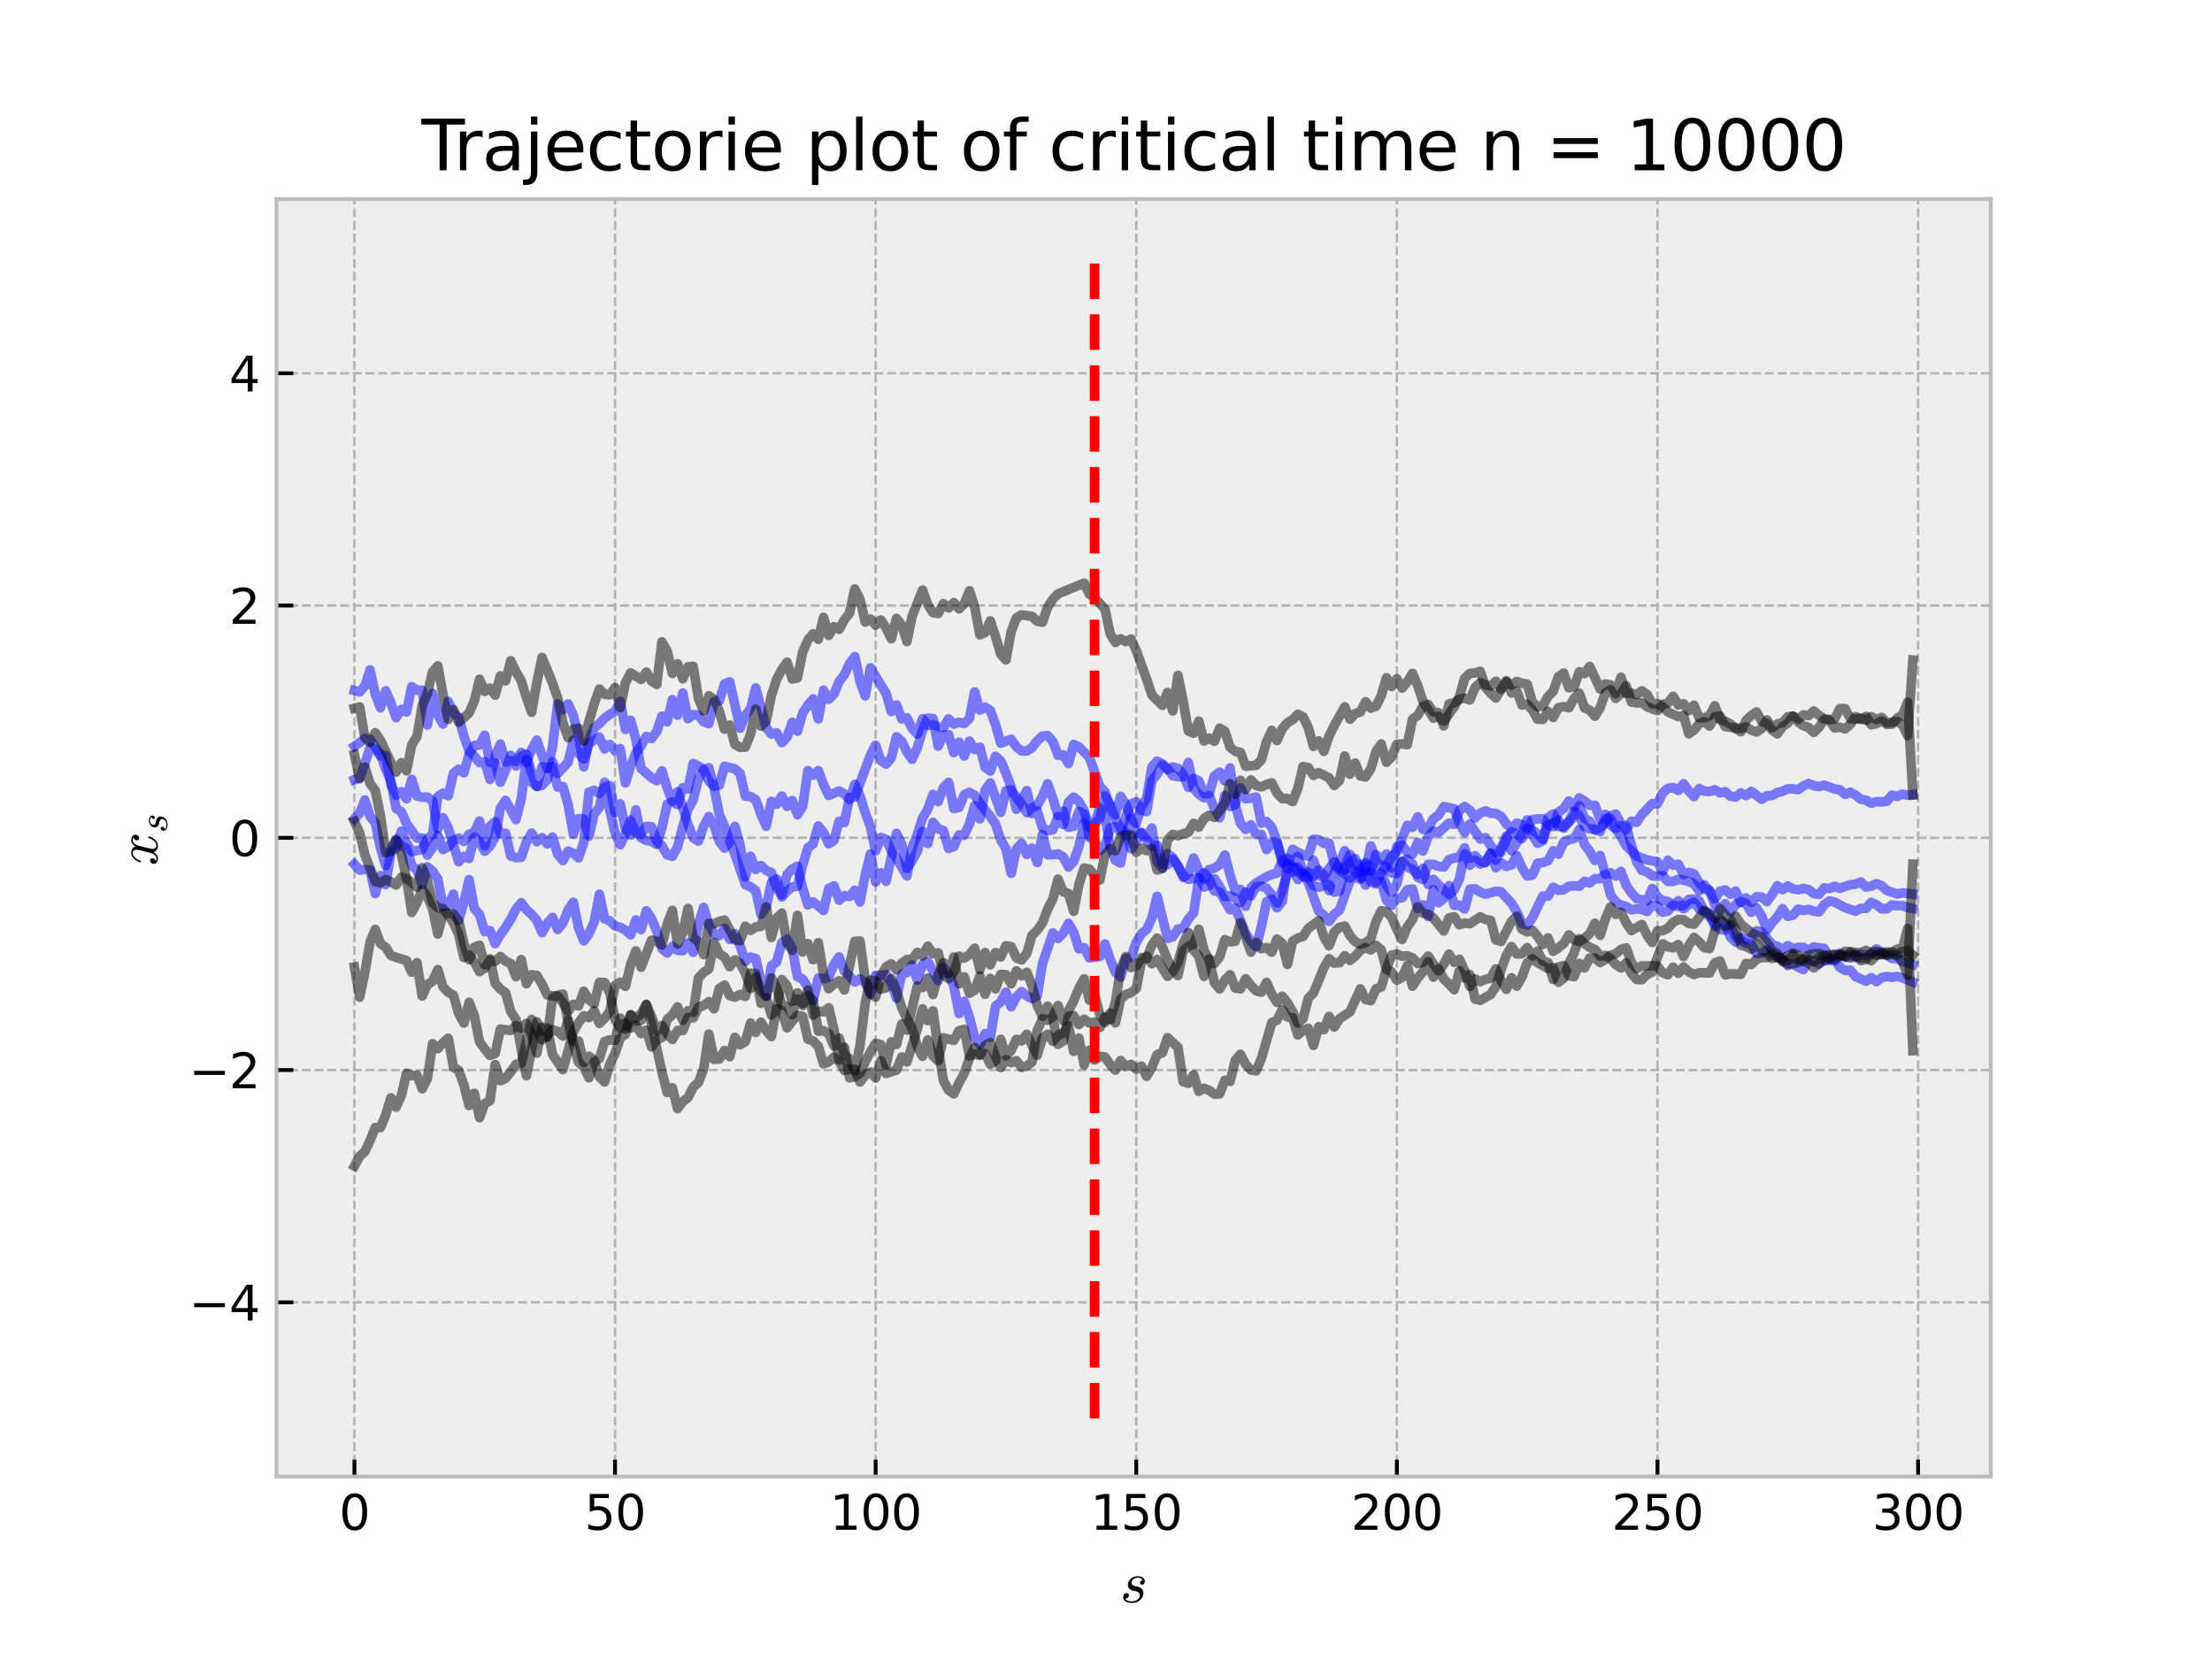 <?xml version="1.0" encoding="utf-8" standalone="no"?>
<!DOCTYPE svg PUBLIC "-//W3C//DTD SVG 1.1//EN"
  "http://www.w3.org/Graphics/SVG/1.1/DTD/svg11.dtd">
<svg xmlns:xlink="http://www.w3.org/1999/xlink" width="460.8pt" height="345.6pt" viewBox="0 0 460.8 345.6" xmlns="http://www.w3.org/2000/svg" version="1.1">
 <defs>
  <style type="text/css">*{stroke-linejoin: round; stroke-linecap: butt}</style>
 </defs>
 <g id="figure_1">
  <g id="patch_1">
   <path d="M 0 345.6 
L 460.8 345.6 
L 460.8 0 
L 0 0 
z
" style="fill: #ffffff"/>
  </g>
  <g id="axes_1">
   <g id="patch_2">
    <path d="M 57.6 307.584 
L 414.72 307.584 
L 414.72 41.472 
L 57.6 41.472 
z
" style="fill: #eeeeee"/>
   </g>
   <g id="matplotlib.axis_1">
    <g id="xtick_1">
     <g id="line2d_1">
      <path d="M 73.833 307.584 
L 73.833 41.472 
" clip-path="url(#pba27ab1cd6)" style="fill: none; stroke-dasharray: 1.85,0.8; stroke-dashoffset: 0; stroke: #b2b2b2; stroke-width: 0.5"/>
     </g>
     <g id="line2d_2">
      <defs>
       <path id="m50e4ffa51f" d="M 0 0 
L 0 -3.5 
" style="stroke: #000000; stroke-width: 0.8"/>
      </defs>
      <g>
       <use xlink:href="#m50e4ffa51f" x="73.833" y="307.584" style="stroke: #000000; stroke-width: 0.8"/>
      </g>
     </g>
     <g id="text_1">
      <!-- 0 -->
      <g transform="translate(70.651 318.682) scale(0.1 -0.1)">
       <defs>
        <path id="DejaVuSans-30" d="M 2034 4250 
Q 1547 4250 1301 3770 
Q 1056 3291 1056 2328 
Q 1056 1369 1301 889 
Q 1547 409 2034 409 
Q 2525 409 2770 889 
Q 3016 1369 3016 2328 
Q 3016 3291 2770 3770 
Q 2525 4250 2034 4250 
z
M 2034 4750 
Q 2819 4750 3233 4129 
Q 3647 3509 3647 2328 
Q 3647 1150 3233 529 
Q 2819 -91 2034 -91 
Q 1250 -91 836 529 
Q 422 1150 422 2328 
Q 422 3509 836 4129 
Q 1250 4750 2034 4750 
z
" transform="scale(0.016)"/>
       </defs>
       <use xlink:href="#DejaVuSans-30"/>
      </g>
     </g>
    </g>
    <g id="xtick_2">
     <g id="line2d_3">
      <path d="M 128.123 307.584 
L 128.123 41.472 
" clip-path="url(#pba27ab1cd6)" style="fill: none; stroke-dasharray: 1.85,0.8; stroke-dashoffset: 0; stroke: #b2b2b2; stroke-width: 0.5"/>
     </g>
     <g id="line2d_4">
      <g>
       <use xlink:href="#m50e4ffa51f" x="128.123" y="307.584" style="stroke: #000000; stroke-width: 0.8"/>
      </g>
     </g>
     <g id="text_2">
      <!-- 50 -->
      <g transform="translate(121.76 318.682) scale(0.1 -0.1)">
       <defs>
        <path id="DejaVuSans-35" d="M 691 4666 
L 3169 4666 
L 3169 4134 
L 1269 4134 
L 1269 2991 
Q 1406 3038 1543 3061 
Q 1681 3084 1819 3084 
Q 2600 3084 3056 2656 
Q 3513 2228 3513 1497 
Q 3513 744 3044 326 
Q 2575 -91 1722 -91 
Q 1428 -91 1123 -41 
Q 819 9 494 109 
L 494 744 
Q 775 591 1075 516 
Q 1375 441 1709 441 
Q 2250 441 2565 725 
Q 2881 1009 2881 1497 
Q 2881 1984 2565 2268 
Q 2250 2553 1709 2553 
Q 1456 2553 1204 2497 
Q 953 2441 691 2322 
L 691 4666 
z
" transform="scale(0.016)"/>
       </defs>
       <use xlink:href="#DejaVuSans-35"/>
       <use xlink:href="#DejaVuSans-30" x="63.623"/>
      </g>
     </g>
    </g>
    <g id="xtick_3">
     <g id="line2d_5">
      <path d="M 182.413 307.584 
L 182.413 41.472 
" clip-path="url(#pba27ab1cd6)" style="fill: none; stroke-dasharray: 1.85,0.8; stroke-dashoffset: 0; stroke: #b2b2b2; stroke-width: 0.5"/>
     </g>
     <g id="line2d_6">
      <g>
       <use xlink:href="#m50e4ffa51f" x="182.413" y="307.584" style="stroke: #000000; stroke-width: 0.8"/>
      </g>
     </g>
     <g id="text_3">
      <!-- 100 -->
      <g transform="translate(172.869 318.682) scale(0.1 -0.1)">
       <defs>
        <path id="DejaVuSans-31" d="M 794 531 
L 1825 531 
L 1825 4091 
L 703 3866 
L 703 4441 
L 1819 4666 
L 2450 4666 
L 2450 531 
L 3481 531 
L 3481 0 
L 794 0 
L 794 531 
z
" transform="scale(0.016)"/>
       </defs>
       <use xlink:href="#DejaVuSans-31"/>
       <use xlink:href="#DejaVuSans-30" x="63.623"/>
       <use xlink:href="#DejaVuSans-30" x="127.246"/>
      </g>
     </g>
    </g>
    <g id="xtick_4">
     <g id="line2d_7">
      <path d="M 236.703 307.584 
L 236.703 41.472 
" clip-path="url(#pba27ab1cd6)" style="fill: none; stroke-dasharray: 1.85,0.8; stroke-dashoffset: 0; stroke: #b2b2b2; stroke-width: 0.5"/>
     </g>
     <g id="line2d_8">
      <g>
       <use xlink:href="#m50e4ffa51f" x="236.703" y="307.584" style="stroke: #000000; stroke-width: 0.8"/>
      </g>
     </g>
     <g id="text_4">
      <!-- 150 -->
      <g transform="translate(227.159 318.682) scale(0.1 -0.1)">
       <use xlink:href="#DejaVuSans-31"/>
       <use xlink:href="#DejaVuSans-35" x="63.623"/>
       <use xlink:href="#DejaVuSans-30" x="127.246"/>
      </g>
     </g>
    </g>
    <g id="xtick_5">
     <g id="line2d_9">
      <path d="M 290.993 307.584 
L 290.993 41.472 
" clip-path="url(#pba27ab1cd6)" style="fill: none; stroke-dasharray: 1.85,0.8; stroke-dashoffset: 0; stroke: #b2b2b2; stroke-width: 0.5"/>
     </g>
     <g id="line2d_10">
      <g>
       <use xlink:href="#m50e4ffa51f" x="290.993" y="307.584" style="stroke: #000000; stroke-width: 0.8"/>
      </g>
     </g>
     <g id="text_5">
      <!-- 200 -->
      <g transform="translate(281.449 318.682) scale(0.1 -0.1)">
       <defs>
        <path id="DejaVuSans-32" d="M 1228 531 
L 3431 531 
L 3431 0 
L 469 0 
L 469 531 
Q 828 903 1448 1529 
Q 2069 2156 2228 2338 
Q 2531 2678 2651 2914 
Q 2772 3150 2772 3378 
Q 2772 3750 2511 3984 
Q 2250 4219 1831 4219 
Q 1534 4219 1204 4116 
Q 875 4013 500 3803 
L 500 4441 
Q 881 4594 1212 4672 
Q 1544 4750 1819 4750 
Q 2544 4750 2975 4387 
Q 3406 4025 3406 3419 
Q 3406 3131 3298 2873 
Q 3191 2616 2906 2266 
Q 2828 2175 2409 1742 
Q 1991 1309 1228 531 
z
" transform="scale(0.016)"/>
       </defs>
       <use xlink:href="#DejaVuSans-32"/>
       <use xlink:href="#DejaVuSans-30" x="63.623"/>
       <use xlink:href="#DejaVuSans-30" x="127.246"/>
      </g>
     </g>
    </g>
    <g id="xtick_6">
     <g id="line2d_11">
      <path d="M 345.283 307.584 
L 345.283 41.472 
" clip-path="url(#pba27ab1cd6)" style="fill: none; stroke-dasharray: 1.85,0.8; stroke-dashoffset: 0; stroke: #b2b2b2; stroke-width: 0.5"/>
     </g>
     <g id="line2d_12">
      <g>
       <use xlink:href="#m50e4ffa51f" x="345.283" y="307.584" style="stroke: #000000; stroke-width: 0.8"/>
      </g>
     </g>
     <g id="text_6">
      <!-- 250 -->
      <g transform="translate(335.739 318.682) scale(0.1 -0.1)">
       <use xlink:href="#DejaVuSans-32"/>
       <use xlink:href="#DejaVuSans-35" x="63.623"/>
       <use xlink:href="#DejaVuSans-30" x="127.246"/>
      </g>
     </g>
    </g>
    <g id="xtick_7">
     <g id="line2d_13">
      <path d="M 399.573 307.584 
L 399.573 41.472 
" clip-path="url(#pba27ab1cd6)" style="fill: none; stroke-dasharray: 1.85,0.8; stroke-dashoffset: 0; stroke: #b2b2b2; stroke-width: 0.5"/>
     </g>
     <g id="line2d_14">
      <g>
       <use xlink:href="#m50e4ffa51f" x="399.573" y="307.584" style="stroke: #000000; stroke-width: 0.8"/>
      </g>
     </g>
     <g id="text_7">
      <!-- 300 -->
      <g transform="translate(390.029 318.682) scale(0.1 -0.1)">
       <defs>
        <path id="DejaVuSans-33" d="M 2597 2516 
Q 3050 2419 3304 2112 
Q 3559 1806 3559 1356 
Q 3559 666 3084 287 
Q 2609 -91 1734 -91 
Q 1441 -91 1130 -33 
Q 819 25 488 141 
L 488 750 
Q 750 597 1062 519 
Q 1375 441 1716 441 
Q 2309 441 2620 675 
Q 2931 909 2931 1356 
Q 2931 1769 2642 2001 
Q 2353 2234 1838 2234 
L 1294 2234 
L 1294 2753 
L 1863 2753 
Q 2328 2753 2575 2939 
Q 2822 3125 2822 3475 
Q 2822 3834 2567 4026 
Q 2313 4219 1838 4219 
Q 1578 4219 1281 4162 
Q 984 4106 628 3988 
L 628 4550 
Q 988 4650 1302 4700 
Q 1616 4750 1894 4750 
Q 2613 4750 3031 4423 
Q 3450 4097 3450 3541 
Q 3450 3153 3228 2886 
Q 3006 2619 2597 2516 
z
" transform="scale(0.016)"/>
       </defs>
       <use xlink:href="#DejaVuSans-33"/>
       <use xlink:href="#DejaVuSans-30" x="63.623"/>
       <use xlink:href="#DejaVuSans-30" x="127.246"/>
      </g>
     </g>
    </g>
    <g id="text_8">
     <!-- $s$ -->
     <g transform="translate(233.34 333.88) scale(0.12 -0.12)">
      <defs>
       <path id="Cmmi10-73" d="M 556 391 
Q 728 97 1247 97 
Q 1472 97 1675 173 
Q 1878 250 2011 403 
Q 2144 556 2144 775 
Q 2144 941 2025 1047 
Q 1906 1153 1734 1191 
L 1388 1259 
Q 1150 1319 997 1481 
Q 844 1644 844 1875 
Q 844 2159 998 2378 
Q 1153 2597 1406 2712 
Q 1659 2828 1931 2828 
Q 2222 2828 2451 2689 
Q 2681 2550 2681 2278 
Q 2681 2131 2598 2018 
Q 2516 1906 2369 1906 
Q 2284 1906 2223 1961 
Q 2163 2016 2163 2100 
Q 2163 2175 2205 2245 
Q 2247 2316 2317 2358 
Q 2388 2400 2463 2400 
Q 2406 2538 2251 2600 
Q 2097 2663 1919 2663 
Q 1756 2663 1593 2597 
Q 1431 2531 1332 2404 
Q 1234 2278 1234 2106 
Q 1234 1991 1315 1903 
Q 1397 1816 1516 1778 
L 1888 1703 
Q 2066 1666 2214 1570 
Q 2363 1475 2448 1329 
Q 2534 1184 2534 997 
Q 2534 759 2401 528 
Q 2269 297 2075 159 
Q 1734 -72 1241 -72 
Q 900 -72 615 84 
Q 331 241 331 550 
Q 331 725 432 854 
Q 534 984 709 984 
Q 813 984 883 921 
Q 953 859 953 756 
Q 953 609 843 500 
Q 734 391 588 391 
L 556 391 
z
" transform="scale(0.016)"/>
      </defs>
      <use xlink:href="#Cmmi10-73" transform="translate(0 0.812)"/>
     </g>
    </g>
   </g>
   <g id="matplotlib.axis_2">
    <g id="ytick_1">
     <g id="line2d_15">
      <path d="M 57.6 271.296 
L 414.72 271.296 
" clip-path="url(#pba27ab1cd6)" style="fill: none; stroke-dasharray: 1.85,0.8; stroke-dashoffset: 0; stroke: #b2b2b2; stroke-width: 0.5"/>
     </g>
     <g id="line2d_16">
      <defs>
       <path id="mfdf5dd97c2" d="M 0 0 
L 3.5 0 
" style="stroke: #000000; stroke-width: 0.8"/>
      </defs>
      <g>
       <use xlink:href="#mfdf5dd97c2" x="57.6" y="271.296" style="stroke: #000000; stroke-width: 0.8"/>
      </g>
     </g>
     <g id="text_9">
      <!-- −4 -->
      <g transform="translate(39.358 275.095) scale(0.1 -0.1)">
       <defs>
        <path id="DejaVuSans-2212" d="M 678 2272 
L 4684 2272 
L 4684 1741 
L 678 1741 
L 678 2272 
z
" transform="scale(0.016)"/>
        <path id="DejaVuSans-34" d="M 2419 4116 
L 825 1625 
L 2419 1625 
L 2419 4116 
z
M 2253 4666 
L 3047 4666 
L 3047 1625 
L 3713 1625 
L 3713 1100 
L 3047 1100 
L 3047 0 
L 2419 0 
L 2419 1100 
L 313 1100 
L 313 1709 
L 2253 4666 
z
" transform="scale(0.016)"/>
       </defs>
       <use xlink:href="#DejaVuSans-2212"/>
       <use xlink:href="#DejaVuSans-34" x="83.789"/>
      </g>
     </g>
    </g>
    <g id="ytick_2">
     <g id="line2d_17">
      <path d="M 57.6 222.912 
L 414.72 222.912 
" clip-path="url(#pba27ab1cd6)" style="fill: none; stroke-dasharray: 1.85,0.8; stroke-dashoffset: 0; stroke: #b2b2b2; stroke-width: 0.5"/>
     </g>
     <g id="line2d_18">
      <g>
       <use xlink:href="#mfdf5dd97c2" x="57.6" y="222.912" style="stroke: #000000; stroke-width: 0.8"/>
      </g>
     </g>
     <g id="text_10">
      <!-- −2 -->
      <g transform="translate(39.358 226.711) scale(0.1 -0.1)">
       <use xlink:href="#DejaVuSans-2212"/>
       <use xlink:href="#DejaVuSans-32" x="83.789"/>
      </g>
     </g>
    </g>
    <g id="ytick_3">
     <g id="line2d_19">
      <path d="M 57.6 174.528 
L 414.72 174.528 
" clip-path="url(#pba27ab1cd6)" style="fill: none; stroke-dasharray: 1.85,0.8; stroke-dashoffset: 0; stroke: #b2b2b2; stroke-width: 0.5"/>
     </g>
     <g id="line2d_20">
      <g>
       <use xlink:href="#mfdf5dd97c2" x="57.6" y="174.528" style="stroke: #000000; stroke-width: 0.8"/>
      </g>
     </g>
     <g id="text_11">
      <!-- 0 -->
      <g transform="translate(47.737 178.327) scale(0.1 -0.1)">
       <use xlink:href="#DejaVuSans-30"/>
      </g>
     </g>
    </g>
    <g id="ytick_4">
     <g id="line2d_21">
      <path d="M 57.6 126.144 
L 414.72 126.144 
" clip-path="url(#pba27ab1cd6)" style="fill: none; stroke-dasharray: 1.85,0.8; stroke-dashoffset: 0; stroke: #b2b2b2; stroke-width: 0.5"/>
     </g>
     <g id="line2d_22">
      <g>
       <use xlink:href="#mfdf5dd97c2" x="57.6" y="126.144" style="stroke: #000000; stroke-width: 0.8"/>
      </g>
     </g>
     <g id="text_12">
      <!-- 2 -->
      <g transform="translate(47.737 129.943) scale(0.1 -0.1)">
       <use xlink:href="#DejaVuSans-32"/>
      </g>
     </g>
    </g>
    <g id="ytick_5">
     <g id="line2d_23">
      <path d="M 57.6 77.76 
L 414.72 77.76 
" clip-path="url(#pba27ab1cd6)" style="fill: none; stroke-dasharray: 1.85,0.8; stroke-dashoffset: 0; stroke: #b2b2b2; stroke-width: 0.5"/>
     </g>
     <g id="line2d_24">
      <g>
       <use xlink:href="#mfdf5dd97c2" x="57.6" y="77.76" style="stroke: #000000; stroke-width: 0.8"/>
      </g>
     </g>
     <g id="text_13">
      <!-- 4 -->
      <g transform="translate(47.737 81.559) scale(0.1 -0.1)">
       <use xlink:href="#DejaVuSans-34"/>
      </g>
     </g>
    </g>
    <g id="text_14">
     <!-- $x_{s}$ -->
     <g transform="translate(32.862 180.348) rotate(-90) scale(0.12 -0.12)">
      <defs>
       <path id="Cmmi10-78" d="M 500 184 
Q 613 97 819 97 
Q 1019 97 1172 289 
Q 1325 481 1381 709 
L 1672 1844 
Q 1741 2153 1741 2266 
Q 1741 2425 1652 2544 
Q 1563 2663 1403 2663 
Q 1200 2663 1022 2536 
Q 844 2409 722 2214 
Q 600 2019 550 1819 
Q 538 1778 500 1778 
L 422 1778 
Q 372 1778 372 1838 
L 372 1856 
Q 434 2094 584 2320 
Q 734 2547 951 2687 
Q 1169 2828 1416 2828 
Q 1650 2828 1839 2703 
Q 2028 2578 2106 2363 
Q 2216 2559 2386 2693 
Q 2556 2828 2759 2828 
Q 2897 2828 3040 2779 
Q 3184 2731 3275 2631 
Q 3366 2531 3366 2381 
Q 3366 2219 3261 2101 
Q 3156 1984 2994 1984 
Q 2891 1984 2822 2050 
Q 2753 2116 2753 2216 
Q 2753 2350 2845 2451 
Q 2938 2553 3066 2572 
Q 2950 2663 2747 2663 
Q 2541 2663 2389 2472 
Q 2238 2281 2175 2047 
L 1894 916 
Q 1825 659 1825 494 
Q 1825 331 1917 214 
Q 2009 97 2163 97 
Q 2463 97 2698 361 
Q 2934 625 3009 941 
Q 3022 978 3059 978 
L 3138 978 
Q 3163 978 3178 961 
Q 3194 944 3194 922 
Q 3194 916 3188 903 
Q 3097 522 2806 225 
Q 2516 -72 2150 -72 
Q 1916 -72 1727 54 
Q 1538 181 1459 397 
Q 1359 209 1182 68 
Q 1006 -72 806 -72 
Q 669 -72 523 -23 
Q 378 25 287 125 
Q 197 225 197 378 
Q 197 528 301 651 
Q 406 775 563 775 
Q 669 775 741 711 
Q 813 647 813 544 
Q 813 409 723 309 
Q 634 209 500 184 
z
" transform="scale(0.016)"/>
      </defs>
      <use xlink:href="#Cmmi10-78" transform="translate(0 0.812)"/>
      <use xlink:href="#Cmmi10-73" transform="translate(57.08 -16.194) scale(0.7)"/>
     </g>
    </g>
   </g>
   <g id="line2d_25">
    <path d="M 73.833 180.039 
L 74.919 181.251 
L 76.004 181.117 
L 77.09 181.242 
L 78.176 186.148 
L 79.262 182.405 
L 80.348 184.284 
L 81.433 177.489 
L 82.519 176.618 
L 83.605 173.168 
L 84.691 175.653 
L 85.777 177.399 
L 87.948 176.971 
L 89.034 174.76 
L 90.12 173.767 
L 91.206 165.954 
L 92.291 165.217 
L 93.377 165.759 
L 94.463 161.1 
L 95.549 160.227 
L 96.635 160.995 
L 97.72 157.102 
L 98.806 155.298 
L 99.892 155.196 
L 100.978 153.161 
L 102.064 158.83 
L 103.149 158.934 
L 104.235 162.952 
L 105.321 160.459 
L 106.407 157.341 
L 107.493 159.554 
L 108.578 157.518 
L 109.664 157.114 
L 110.75 160.98 
L 111.836 163.81 
L 112.922 159.737 
L 114.007 159.943 
L 115.093 159.706 
L 116.179 163.965 
L 117.265 163.831 
L 118.351 167.593 
L 119.436 173.739 
L 120.522 170.545 
L 121.608 170.607 
L 122.694 174.179 
L 123.78 169.556 
L 124.865 168.243 
L 125.951 162.948 
L 127.037 168.779 
L 128.123 173.482 
L 129.209 175.986 
L 130.294 173.677 
L 131.38 170.9 
L 132.466 173.479 
L 133.552 173.875 
L 134.638 172.158 
L 135.723 172.208 
L 136.809 175.229 
L 137.895 176.191 
L 138.981 178.09 
L 140.067 178.389 
L 141.152 176.403 
L 142.238 172.185 
L 143.324 168.571 
L 144.41 166.643 
L 145.496 162.234 
L 146.581 160.321 
L 147.667 159.921 
L 148.753 164.105 
L 149.839 169.597 
L 150.925 172.133 
L 152.01 175.243 
L 153.096 177.966 
L 155.268 184.263 
L 156.354 184.743 
L 157.439 185.563 
L 158.525 190.463 
L 159.611 188.95 
L 160.697 183.884 
L 161.783 183.12 
L 162.868 186.872 
L 163.954 185.641 
L 165.04 184.785 
L 166.126 184.604 
L 167.212 180.203 
L 168.297 176.621 
L 169.383 175.793 
L 170.469 172.057 
L 171.555 173.416 
L 172.641 175.777 
L 173.726 175.056 
L 174.812 171.083 
L 175.898 171.345 
L 176.984 166.108 
L 178.07 166.042 
L 181.327 157.316 
L 182.413 155.242 
L 183.499 158.436 
L 184.584 159.18 
L 185.67 157.882 
L 186.756 153.483 
L 187.842 154.415 
L 188.928 156.619 
L 190.013 158.178 
L 191.099 155.768 
L 192.185 152.109 
L 193.271 149.597 
L 194.357 149.671 
L 195.442 155.423 
L 196.528 153.203 
L 197.614 153.012 
L 198.7 156.824 
L 199.786 154.611 
L 200.871 157.496 
L 201.957 154.391 
L 203.043 156.144 
L 204.129 155.643 
L 205.215 159.837 
L 206.3 160.636 
L 207.386 157.541 
L 208.472 158.505 
L 209.558 161.064 
L 210.644 163.957 
L 211.729 168.597 
L 213.901 164.701 
L 214.987 169.5 
L 216.073 168.911 
L 217.158 172.42 
L 218.244 173.038 
L 219.33 172.847 
L 220.416 170.092 
L 221.502 171.775 
L 222.587 167.062 
L 223.673 166.046 
L 224.759 166.97 
L 225.845 168.918 
L 226.931 172.383 
L 228.016 171.704 
L 229.102 168.264 
L 230.188 170.056 
L 231.274 176.312 
L 232.36 179.223 
L 233.445 179.8 
L 234.531 173.947 
L 235.617 170.356 
L 236.703 173.54 
L 237.789 173.619 
L 239.96 176.245 
L 241.046 176.095 
L 242.132 180.048 
L 243.218 180.144 
L 244.304 178.957 
L 245.389 180.315 
L 246.475 182.778 
L 247.561 181.935 
L 248.647 178.724 
L 249.733 181.291 
L 250.818 183.173 
L 251.904 181.117 
L 252.99 180.853 
L 254.076 180.106 
L 255.162 178.117 
L 256.247 182.293 
L 257.333 185.632 
L 258.419 185.28 
L 259.505 188.783 
L 260.591 184.916 
L 261.676 183.911 
L 263.848 182.655 
L 264.934 182.16 
L 266.02 181.894 
L 267.105 179.269 
L 268.191 178.814 
L 269.277 179.497 
L 270.363 178.412 
L 271.449 181.535 
L 272.534 181.676 
L 273.62 182.508 
L 274.706 181.232 
L 275.792 182.316 
L 276.878 185.534 
L 277.963 181.735 
L 279.049 179.758 
L 280.135 177.22 
L 281.221 180.767 
L 282.307 181.357 
L 283.392 182.795 
L 284.478 181.663 
L 285.564 183.708 
L 286.65 184.132 
L 287.736 183.688 
L 288.821 187.486 
L 289.907 188.631 
L 290.993 187.091 
L 292.079 187.026 
L 293.165 185.338 
L 294.25 185.184 
L 295.336 189.275 
L 296.422 188.49 
L 297.508 190.926 
L 298.594 185.381 
L 299.679 188.066 
L 300.765 187.174 
L 301.851 184.514 
L 302.937 188.598 
L 304.023 188.551 
L 305.108 189.345 
L 306.194 185.242 
L 307.28 185.16 
L 308.366 185.847 
L 309.452 186.277 
L 311.623 185.657 
L 312.709 185.79 
L 314.881 188.176 
L 315.966 189.925 
L 317.052 192.365 
L 318.138 192.711 
L 319.224 191.183 
L 321.395 186.675 
L 322.481 186.672 
L 323.567 184.82 
L 324.653 185.46 
L 325.739 185.343 
L 326.824 184.607 
L 327.91 184.53 
L 328.996 184.648 
L 330.082 183.614 
L 331.168 183.94 
L 332.253 183.024 
L 333.339 183.057 
L 334.425 182.087 
L 335.511 186.469 
L 336.597 187.879 
L 337.682 188.57 
L 338.768 188.842 
L 339.854 189.527 
L 340.94 189.339 
L 342.026 189.442 
L 343.111 189.876 
L 344.197 188.575 
L 345.283 188.766 
L 346.369 190.04 
L 347.455 189.78 
L 348.54 188.572 
L 349.626 188.805 
L 350.712 188.595 
L 351.798 187.349 
L 352.884 187.289 
L 353.969 187.659 
L 355.055 189.833 
L 356.141 190.2 
L 357.227 192.991 
L 358.313 191.953 
L 359.398 192.277 
L 360.484 195.246 
L 361.57 196.262 
L 362.656 195.216 
L 363.742 195.759 
L 364.827 195.204 
L 365.913 193.924 
L 366.999 194.148 
L 369.171 196.776 
L 370.256 197.113 
L 371.342 197.827 
L 372.428 196.993 
L 373.514 197.643 
L 374.6 197.331 
L 375.685 197.36 
L 376.771 197.968 
L 377.857 197.252 
L 378.943 197.479 
L 380.029 197.579 
L 381.114 199.471 
L 382.2 200.162 
L 383.286 198.537 
L 384.372 199.458 
L 385.458 198.958 
L 386.543 199.487 
L 387.629 198.717 
L 388.715 199.022 
L 389.801 198.742 
L 390.887 197.653 
L 394.144 199.676 
L 395.23 199.701 
L 396.316 200.336 
L 397.401 200.559 
L 398.487 200.955 
L 398.487 200.955 
" clip-path="url(#pba27ab1cd6)" style="fill: none; stroke: #0000ff; stroke-opacity: 0.5; stroke-width: 2; stroke-linecap: square"/>
   </g>
   <g id="line2d_26">
    <path d="M 73.833 155.45 
L 74.919 154.713 
L 76.004 153.811 
L 77.09 154.018 
L 79.262 157.171 
L 80.348 160.204 
L 81.433 162.612 
L 82.519 168.421 
L 83.605 169.106 
L 84.691 171.565 
L 86.862 174.553 
L 87.948 174.583 
L 89.034 178.143 
L 90.12 176.596 
L 91.206 174.086 
L 92.291 176.983 
L 93.377 176.375 
L 94.463 175.056 
L 95.549 174.583 
L 96.635 175.291 
L 97.72 173.809 
L 98.806 173.339 
L 99.892 171.031 
L 100.978 176.16 
L 102.064 172.127 
L 103.149 171.209 
L 104.235 173.63 
L 105.321 173.593 
L 106.407 178.323 
L 107.493 178.668 
L 108.578 178.59 
L 109.664 175.341 
L 110.75 173.543 
L 111.836 175.342 
L 112.922 174.494 
L 114.007 175.814 
L 115.093 174.382 
L 116.179 177.964 
L 117.265 179.27 
L 118.351 177.293 
L 119.436 177.779 
L 120.522 178.697 
L 121.608 175.479 
L 122.694 165.024 
L 123.78 164.627 
L 124.865 165.278 
L 125.951 164.01 
L 127.037 163.65 
L 128.123 169.274 
L 129.209 167.459 
L 130.294 172.666 
L 131.38 173.95 
L 132.466 168.705 
L 133.552 174.527 
L 134.638 175.067 
L 135.723 175.274 
L 136.809 175.902 
L 137.895 172.432 
L 138.981 167.552 
L 140.067 167.042 
L 141.152 167.61 
L 142.238 164.077 
L 143.324 164.385 
L 144.41 159.041 
L 145.496 159.587 
L 146.581 160.322 
L 147.667 162.695 
L 148.753 163.799 
L 149.839 163.551 
L 150.925 159.623 
L 153.096 160.174 
L 154.182 161.136 
L 155.268 165.857 
L 156.354 165.933 
L 157.439 166.598 
L 158.525 169.688 
L 159.611 172.125 
L 160.697 166.928 
L 161.783 167.526 
L 162.868 165.829 
L 163.954 167.987 
L 165.04 166.768 
L 166.126 169.723 
L 167.212 167.999 
L 168.297 160.533 
L 169.383 161.511 
L 170.469 160.519 
L 171.555 163.404 
L 172.641 165.712 
L 174.812 164.751 
L 175.898 165.413 
L 176.984 166.555 
L 178.07 163.387 
L 179.155 165.814 
L 180.241 169.255 
L 181.327 172.199 
L 182.413 177.271 
L 183.499 174.453 
L 184.584 174.846 
L 185.67 177.298 
L 186.756 178.759 
L 188.928 182.48 
L 190.013 176.546 
L 191.099 173.819 
L 192.185 170.4 
L 193.271 168.622 
L 194.357 165.49 
L 195.442 166.977 
L 196.528 164.067 
L 197.614 162.982 
L 198.7 168.445 
L 199.786 168.191 
L 200.871 165.562 
L 201.957 165.054 
L 203.043 165.691 
L 204.129 167.337 
L 206.3 170.081 
L 207.386 171.68 
L 208.472 174.936 
L 209.558 176.802 
L 210.644 181.932 
L 211.729 176.887 
L 212.815 175.666 
L 213.901 178.006 
L 214.987 176.705 
L 216.073 179.679 
L 217.158 173.84 
L 218.244 178.051 
L 219.33 178.042 
L 220.416 177.882 
L 221.502 178.537 
L 222.587 180.619 
L 223.673 179.464 
L 224.759 176.365 
L 225.845 171.389 
L 226.931 174.037 
L 228.016 171.624 
L 229.102 170.514 
L 230.188 165.816 
L 231.274 167.653 
L 232.36 170.629 
L 233.445 172.546 
L 234.531 173.532 
L 235.617 176.794 
L 236.703 175.205 
L 237.789 173.383 
L 238.875 174.323 
L 239.96 172.498 
L 241.046 179.517 
L 242.132 180.881 
L 243.218 177.802 
L 244.304 178.646 
L 246.475 182.329 
L 247.561 183.196 
L 249.733 182.831 
L 250.818 184.786 
L 251.904 184.446 
L 252.99 183.043 
L 254.076 184.661 
L 255.162 186.793 
L 256.247 186.609 
L 257.333 187.1 
L 258.419 188.021 
L 259.505 185.863 
L 260.591 186.619 
L 261.676 184.711 
L 262.762 184.596 
L 263.848 185.04 
L 264.934 186.401 
L 266.02 188.108 
L 267.105 185.399 
L 268.191 181.99 
L 269.277 181.73 
L 270.363 180.695 
L 271.449 181.96 
L 272.534 183.789 
L 274.706 189.827 
L 275.792 190.662 
L 276.878 191.952 
L 277.963 190.429 
L 279.049 189.585 
L 281.221 183.5 
L 282.307 182.509 
L 283.392 183.224 
L 284.478 180.244 
L 285.564 181.404 
L 286.65 178.021 
L 287.736 179.116 
L 288.821 177.894 
L 289.907 180.806 
L 290.993 176.359 
L 292.079 176.043 
L 293.165 177.552 
L 294.25 177.926 
L 295.336 175.508 
L 296.422 177.291 
L 297.508 174.322 
L 298.594 173.141 
L 299.679 173.418 
L 301.851 171.477 
L 302.937 171.73 
L 304.023 168.839 
L 305.108 168.011 
L 306.194 168.748 
L 307.28 170.369 
L 308.366 169.398 
L 309.452 168.915 
L 310.537 169.412 
L 311.623 169.449 
L 312.709 170.082 
L 313.795 171.632 
L 314.881 172.669 
L 315.966 171.478 
L 317.052 171.776 
L 318.138 172.568 
L 319.224 170.733 
L 320.31 170.589 
L 321.395 170.607 
L 322.481 171.862 
L 323.567 172.198 
L 324.653 169.189 
L 325.739 168.457 
L 326.824 166.872 
L 327.91 168.033 
L 328.996 166.209 
L 330.082 166.848 
L 331.168 167.767 
L 332.253 167.755 
L 333.339 170.711 
L 334.425 169.645 
L 335.511 171.905 
L 336.597 172.655 
L 337.682 174.227 
L 338.768 176.223 
L 340.94 178.299 
L 343.111 179.131 
L 345.283 179.529 
L 346.369 181.505 
L 347.455 179.224 
L 348.54 180.236 
L 349.626 180.032 
L 350.712 182.142 
L 351.798 181.728 
L 352.884 182.045 
L 353.969 183.889 
L 355.055 185.157 
L 356.141 185.484 
L 357.227 188.429 
L 358.313 189.556 
L 359.398 188.253 
L 360.484 189.957 
L 361.57 188.448 
L 362.656 187.801 
L 363.742 188.233 
L 364.827 190.057 
L 365.913 189.128 
L 366.999 190.857 
L 368.085 193.729 
L 369.171 192.176 
L 370.256 191.02 
L 371.342 189.272 
L 372.428 190.883 
L 373.514 190.651 
L 374.6 189.393 
L 375.685 189.671 
L 376.771 189.446 
L 377.857 189.82 
L 378.943 189.969 
L 380.029 188.464 
L 381.114 187.674 
L 382.2 187.932 
L 384.372 189.078 
L 386.543 189.818 
L 387.629 189.222 
L 388.715 189.23 
L 389.801 187.972 
L 390.887 188.468 
L 391.972 189.324 
L 393.058 189.322 
L 394.144 188.504 
L 395.23 188.683 
L 396.316 188.639 
L 397.401 189.064 
L 398.487 189.276 
L 398.487 189.276 
" clip-path="url(#pba27ab1cd6)" style="fill: none; stroke: #0000ff; stroke-opacity: 0.5; stroke-width: 2; stroke-linecap: square"/>
   </g>
   <g id="line2d_27">
    <path d="M 73.833 162.447 
L 74.919 162.059 
L 76.004 159.115 
L 77.09 155.721 
L 78.176 156.1 
L 79.262 157.448 
L 80.348 157.375 
L 81.433 163.448 
L 82.519 165.656 
L 83.605 164.93 
L 84.691 166.422 
L 85.777 162.339 
L 86.862 165.818 
L 87.948 166.074 
L 89.034 166.053 
L 90.12 166.843 
L 91.206 172.642 
L 92.291 170.346 
L 93.377 172.479 
L 95.549 179.521 
L 96.635 178.401 
L 97.72 178.84 
L 98.806 174.36 
L 99.892 175.343 
L 100.978 177.328 
L 102.064 176.273 
L 103.149 174.354 
L 104.235 168.37 
L 105.321 166.724 
L 107.493 170.729 
L 108.578 166.404 
L 109.664 158.305 
L 110.75 162.967 
L 111.836 163.826 
L 112.922 163.615 
L 114.007 162.39 
L 115.093 158.668 
L 116.179 161.149 
L 118.351 158.768 
L 119.436 154.18 
L 120.522 156.927 
L 121.608 158.11 
L 122.694 154.947 
L 123.78 154.159 
L 124.865 153.547 
L 125.951 156.011 
L 127.037 155.099 
L 128.123 156.445 
L 129.209 155.949 
L 130.294 163.097 
L 131.38 159.584 
L 132.466 156.831 
L 133.552 155.404 
L 134.638 153.406 
L 135.723 153.855 
L 136.809 152.394 
L 137.895 149.185 
L 138.981 150.356 
L 140.067 145.763 
L 141.152 148.978 
L 142.238 144.369 
L 143.324 149.717 
L 144.41 148.855 
L 145.496 148.96 
L 146.581 150.371 
L 147.667 150.739 
L 148.753 146.136 
L 149.839 146.014 
L 150.925 142.506 
L 152.01 142.038 
L 154.182 151.691 
L 155.268 149.038 
L 156.354 147.586 
L 157.439 143.315 
L 159.611 151.575 
L 160.697 152.929 
L 161.783 152.662 
L 162.868 154.711 
L 163.954 153.551 
L 165.04 150.469 
L 166.126 152.309 
L 167.212 148.543 
L 168.297 146.889 
L 169.383 145.582 
L 170.469 149.762 
L 171.555 143.767 
L 172.641 145.682 
L 173.726 144.588 
L 174.812 141.963 
L 175.898 140.571 
L 176.984 138.239 
L 178.07 136.759 
L 179.155 141.975 
L 180.241 144.961 
L 181.327 139.111 
L 184.584 144.467 
L 185.67 148.231 
L 186.756 146.846 
L 187.842 149.757 
L 188.928 149.536 
L 190.013 151.761 
L 191.099 152.929 
L 192.185 149.731 
L 193.271 151.1 
L 194.357 150.958 
L 195.442 151.4 
L 196.528 151.561 
L 197.614 149.77 
L 198.7 150.837 
L 199.786 150.474 
L 200.871 150.725 
L 201.957 149.65 
L 203.043 144.116 
L 204.129 147.923 
L 205.215 147.297 
L 206.3 147.996 
L 207.386 150.928 
L 208.472 154.815 
L 210.644 153.992 
L 211.729 155.583 
L 212.815 156.442 
L 213.901 156.429 
L 214.987 155.752 
L 216.073 154.327 
L 217.158 153.333 
L 218.244 153.226 
L 219.33 154.482 
L 220.416 157.352 
L 221.502 157.233 
L 222.587 159.064 
L 223.673 155.087 
L 224.759 155.591 
L 226.931 157.76 
L 229.102 163.814 
L 230.188 164.948 
L 231.274 168.215 
L 232.36 169.738 
L 233.445 165.897 
L 234.531 167.586 
L 235.617 170.465 
L 236.703 171.52 
L 237.789 167.932 
L 238.875 166.291 
L 239.96 159.727 
L 241.046 158.557 
L 242.132 159.103 
L 243.218 160.328 
L 244.304 159.78 
L 245.389 160.081 
L 246.475 161.282 
L 247.561 164.026 
L 248.647 162.163 
L 249.733 162.64 
L 250.818 165.332 
L 251.904 165.273 
L 252.99 161.628 
L 254.076 160.852 
L 255.162 162.693 
L 256.247 159.98 
L 257.333 167.748 
L 258.419 171.531 
L 259.505 172.765 
L 260.591 171.838 
L 261.676 173.847 
L 262.762 173.834 
L 263.848 176.994 
L 264.934 175.61 
L 266.02 175.664 
L 267.105 179.783 
L 268.191 179.93 
L 269.277 180.378 
L 270.363 181.403 
L 271.449 182.626 
L 272.534 182.739 
L 273.62 179.22 
L 274.706 182.431 
L 275.792 182.675 
L 276.878 180.892 
L 277.963 179.539 
L 279.049 180.796 
L 280.135 181.278 
L 281.221 179.568 
L 282.307 178.851 
L 283.392 181.003 
L 284.478 184.389 
L 285.564 181.624 
L 286.65 183.829 
L 287.736 181.897 
L 288.821 180.373 
L 289.907 178.416 
L 290.993 177.427 
L 293.165 171.926 
L 294.25 172.339 
L 295.336 170.162 
L 296.422 172.775 
L 297.508 172.558 
L 298.594 170.56 
L 299.679 169.813 
L 300.765 168.03 
L 302.937 168.49 
L 304.023 171.352 
L 305.108 173.42 
L 306.194 171.635 
L 308.366 174.786 
L 309.452 174.512 
L 310.537 176.165 
L 311.623 177.478 
L 312.709 177.527 
L 313.795 174.814 
L 314.881 173.268 
L 315.966 173.641 
L 317.052 174.712 
L 318.138 172.611 
L 319.224 172.899 
L 320.31 173.751 
L 321.395 174.847 
L 322.481 171.995 
L 324.653 170.868 
L 325.739 172.519 
L 327.91 170.074 
L 328.996 167.84 
L 330.082 170.465 
L 331.168 171.11 
L 332.253 172.879 
L 333.339 172.423 
L 334.425 171.347 
L 335.511 169.968 
L 336.597 169.593 
L 337.682 171.597 
L 338.768 172.118 
L 339.854 176.089 
L 340.94 179.486 
L 342.026 181.306 
L 343.111 181.66 
L 344.197 182.443 
L 345.283 182.55 
L 346.369 182.41 
L 347.455 183.6 
L 348.54 183.632 
L 349.626 183.189 
L 350.712 183.335 
L 351.798 183.646 
L 352.884 184.102 
L 353.969 185.588 
L 355.055 184.329 
L 356.141 185.653 
L 357.227 187.261 
L 358.313 185.645 
L 359.398 185.387 
L 360.484 186.296 
L 361.57 185.623 
L 362.656 187.998 
L 363.742 187.061 
L 364.827 187.94 
L 365.913 186.818 
L 366.999 186.86 
L 368.085 187.838 
L 369.171 186.333 
L 370.256 184.524 
L 371.342 185.327 
L 372.428 184.571 
L 373.514 185.167 
L 374.6 185.351 
L 375.685 185.089 
L 376.771 185.318 
L 377.857 186.159 
L 378.943 186.324 
L 380.029 184.957 
L 381.114 185.092 
L 382.2 184.627 
L 383.286 185.049 
L 385.458 184.301 
L 386.543 184.184 
L 387.629 183.742 
L 388.715 184.775 
L 389.801 184.597 
L 390.887 184.08 
L 391.972 184.498 
L 393.058 185.492 
L 395.23 186.236 
L 396.316 185.993 
L 398.487 186.26 
L 398.487 186.26 
" clip-path="url(#pba27ab1cd6)" style="fill: none; stroke: #0000ff; stroke-opacity: 0.5; stroke-width: 2; stroke-linecap: square"/>
   </g>
   <g id="line2d_28">
    <path d="M 73.833 170.561 
L 74.919 169.432 
L 76.004 166.655 
L 77.09 170.094 
L 78.176 171.363 
L 79.262 176.592 
L 80.348 180.318 
L 81.433 176.901 
L 82.519 174.819 
L 83.605 176.164 
L 84.691 176.724 
L 85.777 180.328 
L 86.862 181.223 
L 87.948 184.247 
L 89.034 180.581 
L 90.12 181.477 
L 91.206 183.108 
L 92.291 188.949 
L 93.377 188.46 
L 94.463 186.261 
L 95.549 191.705 
L 96.635 188.009 
L 97.72 183.229 
L 98.806 189.273 
L 99.892 190.505 
L 100.978 194.086 
L 102.064 193.848 
L 103.149 196.582 
L 104.235 194.674 
L 105.321 193.213 
L 106.407 191.459 
L 107.493 189.397 
L 108.578 188.038 
L 109.664 189.508 
L 110.75 190.475 
L 111.836 191.743 
L 112.922 194.295 
L 114.007 192.314 
L 115.093 191.106 
L 116.179 193.632 
L 117.265 192.267 
L 118.351 189.559 
L 119.436 187.967 
L 120.522 193.264 
L 121.608 196.019 
L 122.694 194.492 
L 123.78 192.034 
L 124.865 186.277 
L 125.951 191.429 
L 127.037 191.835 
L 128.123 192.883 
L 129.209 193.17 
L 130.294 193.783 
L 131.38 194.746 
L 132.466 191.655 
L 133.552 193.65 
L 134.638 189.732 
L 135.723 191.321 
L 136.809 193.963 
L 137.895 197.625 
L 138.981 198.524 
L 140.067 197.143 
L 141.152 197.978 
L 142.238 198.041 
L 143.324 196.409 
L 144.41 198.4 
L 145.496 192.586 
L 146.581 189.026 
L 147.667 192.702 
L 148.753 194.471 
L 149.839 194.912 
L 150.925 193.396 
L 152.01 195.68 
L 153.096 194.511 
L 154.182 197.064 
L 155.268 200.269 
L 156.354 199.368 
L 157.439 199.704 
L 158.525 204.366 
L 159.611 207.613 
L 160.697 201.199 
L 161.783 200.392 
L 162.868 196.371 
L 163.954 195.65 
L 165.04 197.495 
L 166.126 203.49 
L 167.212 203.948 
L 168.297 205.684 
L 169.383 208.481 
L 170.469 203.739 
L 171.555 203.877 
L 172.641 203.588 
L 173.726 200.913 
L 174.812 199.328 
L 175.898 202.303 
L 176.984 203.359 
L 178.07 204.576 
L 179.155 203.916 
L 180.241 204.728 
L 181.327 207.154 
L 182.413 203.179 
L 183.499 203.205 
L 184.584 203.035 
L 185.67 204.703 
L 186.756 207.968 
L 187.842 202.958 
L 188.928 202.621 
L 190.013 201.064 
L 191.099 204.152 
L 192.185 200.917 
L 193.271 200.307 
L 195.442 204.269 
L 196.528 201.524 
L 197.614 202.884 
L 198.7 205.412 
L 199.786 211.131 
L 200.871 208.613 
L 201.957 211.941 
L 203.043 216.186 
L 204.129 217.696 
L 205.215 215.315 
L 206.3 216.116 
L 207.386 209.596 
L 208.472 208.716 
L 209.558 206.701 
L 210.644 209.733 
L 211.729 207.684 
L 212.815 206.565 
L 213.901 207.468 
L 214.987 208.059 
L 216.073 207.445 
L 217.158 200.761 
L 219.33 194.358 
L 220.416 195.478 
L 221.502 194.378 
L 222.587 192.34 
L 223.673 194.225 
L 224.759 197.668 
L 225.845 197.412 
L 226.931 199.534 
L 229.102 199.274 
L 230.188 196.642 
L 231.274 199.836 
L 232.36 202.535 
L 233.445 203.532 
L 234.531 199.706 
L 235.617 199.466 
L 236.703 196.292 
L 237.789 194.496 
L 238.875 193.63 
L 239.96 191.233 
L 241.046 186.717 
L 243.218 195.456 
L 244.304 195.159 
L 245.389 193.527 
L 246.475 193.331 
L 247.561 191.415 
L 248.647 190.186 
L 249.733 183.13 
L 250.818 181.82 
L 251.904 183.093 
L 252.99 185.615 
L 254.076 185.805 
L 256.247 189.516 
L 257.333 189.106 
L 259.505 194.461 
L 260.591 196.083 
L 261.676 197.224 
L 262.762 193.086 
L 263.848 187.814 
L 264.934 187.301 
L 266.02 189.11 
L 267.105 187.821 
L 268.191 180.442 
L 269.277 176.934 
L 271.449 178.103 
L 272.534 178.344 
L 273.62 174.847 
L 274.706 174.925 
L 275.792 175.693 
L 276.878 175.661 
L 277.963 180.016 
L 279.049 181.298 
L 280.135 182.031 
L 281.221 182.928 
L 282.307 181.683 
L 283.392 181.739 
L 284.478 179.741 
L 286.65 182.093 
L 287.736 182.02 
L 288.821 184.444 
L 289.907 185.894 
L 290.993 184.13 
L 292.079 179.501 
L 293.165 179.05 
L 294.25 179.998 
L 295.336 182.767 
L 296.422 183.237 
L 297.508 180.071 
L 298.594 180.05 
L 299.679 180.498 
L 300.765 180.596 
L 301.851 179.088 
L 302.937 178.734 
L 304.023 178.566 
L 305.108 176.618 
L 306.194 180.235 
L 307.28 179.22 
L 308.366 180.005 
L 309.452 179.569 
L 310.537 177.733 
L 311.623 180.756 
L 312.709 179.72 
L 313.795 180.487 
L 314.881 180.17 
L 315.966 178.278 
L 317.052 180.756 
L 318.138 182.479 
L 319.224 182.287 
L 320.31 179.815 
L 321.395 179.692 
L 322.481 179.295 
L 323.567 177.213 
L 324.653 177.944 
L 325.739 175.438 
L 326.824 174.928 
L 327.91 174.687 
L 328.996 172.819 
L 330.082 175.924 
L 331.168 177.375 
L 332.253 179.255 
L 333.339 178.223 
L 334.425 182.137 
L 335.511 181.813 
L 336.597 182.503 
L 337.682 181.531 
L 338.768 184.418 
L 339.854 186 
L 340.94 187.18 
L 343.111 187.668 
L 344.197 185.1 
L 345.283 186.869 
L 346.369 187.609 
L 347.455 187.794 
L 348.54 188.622 
L 349.626 187.622 
L 350.712 189.326 
L 351.798 188.463 
L 352.884 187.952 
L 353.969 189.354 
L 355.055 189.976 
L 356.141 191.004 
L 358.313 193.666 
L 359.398 193.708 
L 360.484 192.742 
L 361.57 195.183 
L 363.742 196.534 
L 364.827 196.769 
L 365.913 198.624 
L 366.999 198.551 
L 368.085 197.831 
L 369.171 198.633 
L 370.256 199.293 
L 371.342 199.697 
L 372.428 201.135 
L 373.514 200.807 
L 374.6 201.481 
L 375.685 201.976 
L 376.771 200.021 
L 377.857 200.302 
L 378.943 200.812 
L 380.029 200.134 
L 381.114 200.111 
L 382.2 199.841 
L 383.286 201.531 
L 384.372 202.168 
L 385.458 202.092 
L 386.543 203.447 
L 388.715 204.388 
L 389.801 203.649 
L 390.887 204.512 
L 391.972 203.654 
L 393.058 203.422 
L 394.144 203.582 
L 395.23 203.415 
L 396.316 203.694 
L 398.487 204.593 
L 398.487 204.593 
" clip-path="url(#pba27ab1cd6)" style="fill: none; stroke: #0000ff; stroke-opacity: 0.5; stroke-width: 2; stroke-linecap: square"/>
   </g>
   <g id="line2d_29">
    <path d="M 73.833 143.848 
L 74.919 144.135 
L 76.004 142.896 
L 77.09 139.555 
L 78.176 144.611 
L 79.262 147.429 
L 80.348 143.918 
L 81.433 146.408 
L 82.519 149.511 
L 83.605 147.787 
L 84.691 148.325 
L 85.777 143.033 
L 86.862 143.764 
L 87.948 143.799 
L 89.034 151.029 
L 90.12 144.445 
L 91.206 148.929 
L 92.291 150.828 
L 93.377 146.133 
L 94.463 148.478 
L 95.549 149.47 
L 96.635 153.335 
L 97.72 156.417 
L 98.806 157.522 
L 99.892 158.874 
L 100.978 158.685 
L 102.064 162.359 
L 103.149 157.588 
L 104.235 155.001 
L 105.321 158.734 
L 106.407 158.446 
L 107.493 158.612 
L 108.578 156.735 
L 109.664 158.883 
L 110.75 156.13 
L 111.836 154.184 
L 112.922 157.407 
L 114.007 160.126 
L 115.093 155.626 
L 116.179 146.646 
L 117.265 147.858 
L 118.351 146.628 
L 119.436 149.047 
L 120.522 153.252 
L 121.608 159.749 
L 122.694 154.185 
L 123.78 151.558 
L 124.865 150.767 
L 125.951 149.601 
L 127.037 148.806 
L 128.123 148.186 
L 129.209 146.122 
L 130.294 151.949 
L 131.38 150.063 
L 132.466 154.031 
L 133.552 160.108 
L 135.723 161.996 
L 136.809 162.649 
L 137.895 160.599 
L 138.981 164.131 
L 140.067 166.923 
L 141.152 164.934 
L 143.324 171.711 
L 144.41 174.529 
L 145.496 175.226 
L 146.581 172.145 
L 147.667 170.092 
L 148.753 171.905 
L 149.839 175.28 
L 150.925 176.672 
L 152.01 175.478 
L 153.096 172.148 
L 154.182 176.075 
L 155.268 182.683 
L 156.354 178.375 
L 157.439 181.138 
L 158.525 180.31 
L 159.611 181.316 
L 160.697 181.788 
L 161.783 184.954 
L 162.868 186.411 
L 163.954 182.192 
L 165.04 181.018 
L 166.126 180.479 
L 167.212 185.024 
L 168.297 188.505 
L 169.383 187.875 
L 171.555 189.648 
L 172.641 185.071 
L 173.726 184.551 
L 174.812 187.533 
L 175.898 186.579 
L 176.984 186.771 
L 178.07 185.454 
L 179.155 187.896 
L 180.241 182.268 
L 181.327 177.894 
L 182.413 183.733 
L 183.499 181.81 
L 184.584 183.588 
L 186.756 173.612 
L 187.842 175.82 
L 188.928 180.907 
L 190.013 179.286 
L 191.099 177.356 
L 192.185 173.188 
L 193.271 175.711 
L 194.357 171.313 
L 195.442 172.638 
L 196.528 173.032 
L 197.614 176.735 
L 198.7 176.357 
L 199.786 173.944 
L 200.871 173.952 
L 201.957 171.67 
L 203.043 167.833 
L 204.129 170.586 
L 205.215 164.589 
L 206.3 163.094 
L 208.472 169.237 
L 209.558 164.741 
L 210.644 164.568 
L 212.815 167.51 
L 213.901 169.301 
L 214.987 168.296 
L 216.073 167.793 
L 217.158 165.858 
L 218.244 163.266 
L 219.33 166.345 
L 220.416 169.913 
L 221.502 168.998 
L 222.587 172.32 
L 223.673 172.098 
L 224.759 169.015 
L 225.845 169.612 
L 226.931 174.46 
L 228.016 175.055 
L 229.102 177.245 
L 230.188 176.287 
L 231.274 172.433 
L 232.36 172.232 
L 233.445 173.269 
L 234.531 170.01 
L 235.617 167.476 
L 236.703 167.033 
L 237.789 168.785 
L 238.875 169.09 
L 239.96 162.571 
L 241.046 161.301 
L 242.132 159.366 
L 243.218 160.093 
L 244.304 161.589 
L 245.389 161.799 
L 246.475 161.802 
L 247.561 158.822 
L 248.647 164.195 
L 249.733 165.459 
L 250.818 166.188 
L 251.904 165.727 
L 252.99 168.524 
L 254.076 170.357 
L 255.162 165.693 
L 256.247 168 
L 257.333 167.594 
L 258.419 164.116 
L 259.505 166.406 
L 260.591 166.274 
L 261.676 166.03 
L 262.762 171.473 
L 263.848 171.118 
L 264.934 172.338 
L 266.02 175.252 
L 267.105 178.943 
L 268.191 180.953 
L 269.277 180.658 
L 270.363 183.227 
L 271.449 181.856 
L 272.534 182.887 
L 273.62 184.458 
L 274.706 184.814 
L 276.878 184.273 
L 277.963 185.871 
L 279.049 185.598 
L 280.135 180.638 
L 281.221 177.988 
L 282.307 180.297 
L 283.392 180.045 
L 284.478 181.361 
L 285.564 176.225 
L 286.65 179.432 
L 287.736 180.311 
L 288.821 180.748 
L 289.907 181.858 
L 290.993 181.926 
L 292.079 179.427 
L 293.165 180.624 
L 294.25 181.136 
L 295.336 182.194 
L 296.422 180.899 
L 297.508 184.249 
L 298.594 183.186 
L 300.765 185.409 
L 301.851 186.371 
L 302.937 185.356 
L 304.023 183.135 
L 305.108 177.871 
L 306.194 178.794 
L 307.28 178.257 
L 308.366 179.379 
L 309.452 179.714 
L 310.537 177.7 
L 311.623 179.188 
L 313.795 174.14 
L 314.881 177.24 
L 315.966 175.581 
L 317.052 173.569 
L 318.138 170.795 
L 319.224 173.943 
L 320.31 175.66 
L 321.395 175.157 
L 322.481 170.325 
L 323.567 169.56 
L 324.653 172.17 
L 325.739 172.165 
L 326.824 171.058 
L 327.91 168.97 
L 328.996 170.003 
L 330.082 172.2 
L 331.168 172.684 
L 332.253 172.75 
L 333.339 173.23 
L 334.425 170.513 
L 335.511 170.498 
L 336.597 172.595 
L 337.682 171.975 
L 338.768 172.834 
L 339.854 171.066 
L 340.94 171.295 
L 342.026 169.686 
L 344.197 167.406 
L 345.283 167.437 
L 346.369 165.186 
L 347.455 164.214 
L 348.54 164.03 
L 349.626 164.679 
L 350.712 163.269 
L 351.798 164.782 
L 352.884 165.946 
L 353.969 164.281 
L 355.055 164.808 
L 356.141 164.879 
L 357.227 164.525 
L 358.313 165.167 
L 359.398 164.933 
L 360.484 165.889 
L 361.57 166.014 
L 362.656 165.169 
L 363.742 165.739 
L 364.827 164.858 
L 366.999 166.513 
L 368.085 165.756 
L 369.171 165.734 
L 370.256 165.107 
L 371.342 164.854 
L 372.428 164.326 
L 373.514 164.334 
L 374.6 164.501 
L 375.685 163.709 
L 376.771 163.221 
L 377.857 163.682 
L 378.943 163.842 
L 380.029 163.556 
L 382.2 164.358 
L 383.286 164.544 
L 384.372 165.483 
L 385.458 165.045 
L 386.543 165.606 
L 387.629 166.503 
L 388.715 166.675 
L 389.801 167.322 
L 390.887 167.005 
L 391.972 167.041 
L 393.058 166.924 
L 394.144 165.626 
L 395.23 165.927 
L 396.316 165.416 
L 397.401 165.668 
L 398.487 165.505 
L 398.487 165.505 
" clip-path="url(#pba27ab1cd6)" style="fill: none; stroke: #0000ff; stroke-opacity: 0.5; stroke-width: 2; stroke-linecap: square"/>
   </g>
   <g id="line2d_30">
    <path d="M 73.833 157.197 
L 74.919 162.206 
L 76.004 159.796 
L 77.09 163.209 
L 78.176 164.675 
L 79.262 169.945 
L 80.348 177.629 
L 81.433 177.307 
L 82.519 175.069 
L 83.605 177.949 
L 84.691 183.108 
L 85.777 183.817 
L 86.862 184.813 
L 87.948 180.773 
L 89.034 183.418 
L 90.12 188.098 
L 91.206 189.056 
L 92.291 189.295 
L 93.377 190.616 
L 94.463 192.259 
L 95.549 194.649 
L 96.635 199.451 
L 97.72 198.957 
L 98.806 200.399 
L 99.892 202.406 
L 100.978 201.683 
L 102.064 200.037 
L 103.149 200.273 
L 104.235 199.245 
L 105.321 200.226 
L 106.407 200.707 
L 107.493 203.458 
L 108.578 199.903 
L 109.664 204.924 
L 110.75 203.048 
L 111.836 203.202 
L 112.922 205.027 
L 114.007 207.273 
L 115.093 207.457 
L 116.179 207.5 
L 117.265 208.927 
L 118.351 210.64 
L 119.436 209.221 
L 120.522 209.565 
L 121.608 206.503 
L 122.694 208.295 
L 123.78 209.079 
L 124.865 204.622 
L 125.951 204.684 
L 127.037 206.815 
L 128.123 212.389 
L 129.209 214.121 
L 130.294 213.106 
L 131.38 214.177 
L 132.466 213.627 
L 133.552 215.32 
L 134.638 214.6 
L 135.723 218.09 
L 136.809 216.615 
L 137.895 216.129 
L 138.981 212.364 
L 140.067 211.417 
L 141.152 209.751 
L 142.238 212.555 
L 143.324 210.534 
L 144.41 210.92 
L 145.496 203.725 
L 146.581 202.548 
L 147.667 201.848 
L 148.753 196.325 
L 149.839 198.702 
L 150.925 199.39 
L 152.01 201.393 
L 153.096 199.967 
L 154.182 200.694 
L 155.268 202.756 
L 156.354 205.905 
L 157.439 203.576 
L 158.525 206.481 
L 159.611 207.473 
L 160.697 203.722 
L 161.783 205.795 
L 162.868 209.313 
L 163.954 209.675 
L 165.04 211.39 
L 166.126 206.824 
L 167.212 209.465 
L 168.297 207.407 
L 169.383 208.416 
L 170.469 214.817 
L 171.555 214.714 
L 172.641 215.376 
L 173.726 217.9 
L 174.812 216.244 
L 175.898 219.676 
L 176.984 220.601 
L 178.07 223.088 
L 179.155 217.791 
L 180.241 208.885 
L 181.327 204.16 
L 182.413 204.35 
L 183.499 206.066 
L 184.584 205.77 
L 185.67 203.85 
L 186.756 206.393 
L 187.842 209.915 
L 188.928 212.24 
L 190.013 214.255 
L 191.099 218.054 
L 192.185 220.049 
L 193.271 216.66 
L 194.357 219.977 
L 195.442 220.978 
L 196.528 216.211 
L 198.7 216.728 
L 199.786 214.718 
L 200.871 214.439 
L 201.957 220.005 
L 203.043 219.58 
L 204.129 219.873 
L 205.215 217.77 
L 206.3 217.213 
L 207.386 220.125 
L 208.472 222.374 
L 209.558 220.744 
L 210.644 221.368 
L 211.729 220.957 
L 212.815 222.354 
L 213.901 222.049 
L 214.987 221.229 
L 216.073 214.68 
L 217.158 212.239 
L 218.244 212.548 
L 219.33 211.83 
L 220.416 209.48 
L 221.502 212.638 
L 223.673 208.487 
L 224.759 205.88 
L 225.845 203.9 
L 226.931 208.345 
L 228.016 207.106 
L 229.102 211.364 
L 230.188 212.998 
L 231.274 211.022 
L 232.36 213.088 
L 233.445 208.175 
L 234.531 207.163 
L 235.617 206.807 
L 236.703 205.954 
L 237.789 200.319 
L 238.875 199.217 
L 239.96 200.754 
L 241.046 199.887 
L 243.218 203.383 
L 244.304 202.432 
L 245.389 200.465 
L 246.475 196.572 
L 247.561 194.281 
L 248.647 197.968 
L 249.733 199.199 
L 250.818 203.412 
L 251.904 199.753 
L 252.99 200.713 
L 254.076 199.344 
L 255.162 195.752 
L 256.247 196.193 
L 257.333 196.079 
L 258.419 192.195 
L 260.591 198.34 
L 261.676 196.304 
L 262.762 197.616 
L 263.848 197.388 
L 264.934 198.345 
L 266.02 195.632 
L 267.105 196.531 
L 268.191 200.914 
L 269.277 196.066 
L 270.363 195.407 
L 271.449 195.087 
L 272.534 193.388 
L 274.706 191.808 
L 275.792 195.187 
L 276.878 197.019 
L 277.963 194.141 
L 279.049 193.147 
L 280.135 192.92 
L 281.221 194.901 
L 282.307 196.184 
L 283.392 196.703 
L 284.478 196.368 
L 285.564 195.567 
L 286.65 191.948 
L 287.736 189.711 
L 288.821 189.926 
L 289.907 191.108 
L 290.993 193.57 
L 292.079 195.7 
L 293.165 193.076 
L 294.25 191.558 
L 295.336 188.904 
L 296.422 190.237 
L 297.508 190.486 
L 298.594 191.246 
L 300.765 193.935 
L 301.851 191.212 
L 302.937 190.97 
L 304.023 192.642 
L 305.108 192.303 
L 306.194 192.44 
L 308.366 190.985 
L 309.452 191.551 
L 310.537 191.747 
L 311.623 195.8 
L 312.709 196.112 
L 314.881 191.906 
L 315.966 190.897 
L 317.052 193.596 
L 318.138 194.123 
L 319.224 193.771 
L 320.31 195.068 
L 321.395 196.744 
L 322.481 195.375 
L 323.567 198.166 
L 324.653 197.45 
L 325.739 196.552 
L 326.824 194.747 
L 327.91 195.776 
L 328.996 196.133 
L 330.082 195.447 
L 331.168 194.488 
L 332.253 192.32 
L 333.339 194.849 
L 334.425 191.417 
L 335.511 188.913 
L 336.597 190.473 
L 337.682 190.033 
L 338.768 192.252 
L 339.854 193.856 
L 342.026 192.59 
L 343.111 194.844 
L 344.197 196.351 
L 345.283 193.92 
L 346.369 193.864 
L 347.455 193.37 
L 348.54 192.127 
L 349.626 191.534 
L 350.712 191.606 
L 351.798 192.349 
L 352.884 192.537 
L 355.055 189.655 
L 357.227 191.329 
L 358.313 189.273 
L 359.398 190.611 
L 360.484 191.544 
L 361.57 193.633 
L 362.656 196.903 
L 363.742 197.191 
L 364.827 197.732 
L 365.913 196.72 
L 366.999 197.92 
L 368.085 198.45 
L 369.171 199.66 
L 370.256 199.261 
L 371.342 200.114 
L 372.428 200.819 
L 373.514 200.771 
L 374.6 200.485 
L 375.685 199.845 
L 376.771 199.877 
L 377.857 200.302 
L 378.943 199.366 
L 380.029 200.085 
L 381.114 199.675 
L 382.2 198.795 
L 383.286 198.923 
L 385.458 199.551 
L 386.543 198.728 
L 387.629 200.121 
L 388.715 199.878 
L 389.801 198.599 
L 390.887 199.002 
L 391.972 198.369 
L 393.058 198.747 
L 394.144 198.319 
L 395.23 198.903 
L 396.316 198.202 
L 397.401 198.063 
L 398.487 198.947 
L 398.487 198.947 
" clip-path="url(#pba27ab1cd6)" style="fill: none; stroke: #000000; stroke-opacity: 0.5; stroke-width: 2; stroke-linecap: square"/>
   </g>
   <g id="line2d_31">
    <path d="M 73.833 171.12 
L 74.919 173.467 
L 76.004 178.069 
L 78.176 183.635 
L 79.262 183.94 
L 80.348 183.189 
L 81.433 183.7 
L 82.519 184.367 
L 83.605 182.734 
L 84.691 183.042 
L 85.777 190.085 
L 86.862 188.045 
L 87.948 185.304 
L 89.034 186.822 
L 90.12 189.365 
L 91.206 194.575 
L 92.291 190.308 
L 93.377 190.241 
L 94.463 190.428 
L 95.549 191.82 
L 96.635 196.479 
L 97.72 199.92 
L 98.806 197.322 
L 99.892 196.917 
L 100.978 200.964 
L 102.064 199.748 
L 103.149 204.849 
L 104.235 206.015 
L 105.321 206.831 
L 106.407 210.752 
L 107.493 212.341 
L 108.578 218.612 
L 109.664 224.078 
L 111.836 212.864 
L 112.922 214.854 
L 114.007 214.118 
L 115.093 219.657 
L 117.265 222.813 
L 119.436 214.954 
L 120.522 213.063 
L 121.608 211.607 
L 122.694 211.979 
L 123.78 210.546 
L 124.865 213.199 
L 125.951 212.096 
L 127.037 210.707 
L 128.123 205.275 
L 129.209 204.611 
L 130.294 205.485 
L 131.38 200.868 
L 132.466 198.084 
L 133.552 201.488 
L 135.723 195.859 
L 136.809 196.071 
L 137.895 196.829 
L 138.981 192.543 
L 140.067 189.639 
L 141.152 196.636 
L 142.238 194.291 
L 143.324 189.242 
L 144.41 195.332 
L 145.496 196.196 
L 146.581 198.851 
L 147.667 192.364 
L 148.753 192.467 
L 149.839 191.94 
L 150.925 191.656 
L 153.096 195.792 
L 154.182 195.975 
L 155.268 192.961 
L 156.354 193.807 
L 157.439 193.095 
L 158.525 192.979 
L 159.611 188.924 
L 160.697 195.293 
L 161.783 191.286 
L 162.868 190.229 
L 163.954 196.451 
L 165.04 197.985 
L 166.126 190.69 
L 167.212 198.313 
L 168.297 196.571 
L 169.383 199.924 
L 170.469 196.382 
L 171.555 203.022 
L 172.641 205.99 
L 173.726 204.978 
L 174.812 204.316 
L 175.898 206.215 
L 178.07 196.083 
L 179.155 196.044 
L 180.241 204.158 
L 181.327 206.858 
L 182.413 207.712 
L 183.499 203.278 
L 184.584 201.427 
L 185.67 200.792 
L 186.756 202.055 
L 187.842 200.664 
L 188.928 199.898 
L 190.013 199.891 
L 191.099 198.4 
L 192.185 199.14 
L 193.271 197.107 
L 194.357 198.656 
L 195.442 198.497 
L 196.528 203.145 
L 197.614 203.868 
L 198.7 202.49 
L 199.786 199.174 
L 200.871 199.586 
L 201.957 198.864 
L 203.043 197.525 
L 204.129 202.007 
L 205.215 198.437 
L 206.3 200.994 
L 207.386 198.427 
L 208.472 199.357 
L 209.558 197.029 
L 210.644 197.203 
L 211.729 199.543 
L 212.815 199.962 
L 213.901 198.598 
L 214.987 194.87 
L 216.073 193.772 
L 217.158 192.264 
L 218.244 189.403 
L 219.33 187.231 
L 220.416 183.136 
L 221.502 185.786 
L 222.587 186.156 
L 223.673 189.836 
L 224.759 184.237 
L 225.845 180.821 
L 226.931 181.032 
L 228.016 182.338 
L 229.102 183.347 
L 230.188 178.008 
L 231.274 176.809 
L 232.36 177.184 
L 233.445 174.324 
L 234.531 173.991 
L 235.617 173.929 
L 236.703 177.557 
L 237.789 176.676 
L 238.875 177.214 
L 239.96 176.809 
L 241.046 181.219 
L 242.132 180.922 
L 243.218 174.952 
L 244.304 173.834 
L 245.389 174.075 
L 246.475 173.662 
L 247.561 173.376 
L 248.647 171.517 
L 249.733 172.308 
L 250.818 170.518 
L 251.904 169.836 
L 252.99 170.279 
L 254.076 168.898 
L 255.162 167.303 
L 256.247 163.242 
L 257.333 165.473 
L 258.419 162.541 
L 259.505 164.489 
L 260.591 162.473 
L 261.676 163.633 
L 262.762 163.922 
L 263.848 163.431 
L 264.934 163.078 
L 266.02 165.207 
L 267.105 166.377 
L 268.191 166.357 
L 269.277 166.991 
L 270.363 164.225 
L 271.449 159.673 
L 272.534 159.9 
L 273.62 161.517 
L 274.706 160.964 
L 276.878 162.045 
L 277.963 163.631 
L 279.049 162.582 
L 280.135 157.489 
L 281.221 161.287 
L 282.307 158.966 
L 283.392 161.637 
L 284.478 161.843 
L 285.564 160.165 
L 286.65 156.541 
L 287.736 154.99 
L 288.821 158.793 
L 289.907 157.656 
L 290.993 155.049 
L 292.079 154.965 
L 293.165 155.133 
L 294.25 149.821 
L 295.336 149.05 
L 296.422 147.144 
L 297.508 146.729 
L 298.594 148.319 
L 299.679 148.451 
L 300.765 151.208 
L 301.851 146.631 
L 302.937 146.416 
L 304.023 145.638 
L 305.108 145.459 
L 306.194 145.827 
L 307.28 143.231 
L 308.366 142.206 
L 309.452 142.647 
L 310.537 142.935 
L 311.623 141.891 
L 312.709 143.557 
L 313.795 142.075 
L 314.881 142.729 
L 315.966 141.953 
L 317.052 142.339 
L 318.138 142.517 
L 319.224 146.25 
L 320.31 147.278 
L 321.395 147.064 
L 322.481 145.076 
L 323.567 144.002 
L 324.653 140.943 
L 325.739 140.216 
L 326.824 143.29 
L 327.91 143.074 
L 328.996 139.944 
L 330.082 140.318 
L 331.168 138.823 
L 333.339 143.533 
L 334.425 142.461 
L 335.511 142.682 
L 336.597 144.451 
L 337.682 141.094 
L 338.768 144.43 
L 339.854 144.415 
L 340.94 144.69 
L 342.026 143.903 
L 343.111 144.662 
L 344.197 146.631 
L 345.283 146.574 
L 346.369 147.245 
L 347.455 148.312 
L 349.626 149.291 
L 350.712 149.056 
L 351.798 152.847 
L 352.884 152.115 
L 353.969 150.766 
L 355.055 150.328 
L 356.141 151.25 
L 357.227 149.296 
L 358.313 149.157 
L 359.398 151.371 
L 362.656 151.749 
L 363.742 151.435 
L 364.827 152.111 
L 365.913 152.492 
L 366.999 151.778 
L 368.085 149.98 
L 369.171 151.625 
L 370.256 150.798 
L 371.342 150.567 
L 372.428 149.311 
L 373.514 149.182 
L 374.6 149.798 
L 375.685 148.927 
L 376.771 149.091 
L 377.857 148.105 
L 378.943 149.017 
L 380.029 149.75 
L 381.114 149.883 
L 382.2 149.769 
L 383.286 147.608 
L 384.372 147.617 
L 385.458 149.691 
L 386.543 149.826 
L 387.629 149.608 
L 388.715 150.064 
L 389.801 149.276 
L 390.887 149.906 
L 391.972 149.45 
L 393.058 150.564 
L 395.23 150.269 
L 396.316 150.979 
L 397.401 153.249 
L 398.487 137.488 
L 398.487 137.488 
" clip-path="url(#pba27ab1cd6)" style="fill: none; stroke: #000000; stroke-opacity: 0.5; stroke-width: 2; stroke-linecap: square"/>
   </g>
   <g id="line2d_32">
    <path d="M 73.833 201.442 
L 74.919 207.735 
L 76.004 202.603 
L 77.09 196.257 
L 78.176 193.61 
L 79.262 196.594 
L 80.348 197.325 
L 81.433 199.039 
L 82.519 199.441 
L 84.691 200.082 
L 85.777 202.532 
L 86.862 200.544 
L 87.948 207.503 
L 89.034 205.085 
L 90.12 204.446 
L 91.206 201.991 
L 92.291 205.603 
L 93.377 206.712 
L 94.463 207.327 
L 95.549 211.123 
L 96.635 213.133 
L 97.72 208.796 
L 98.806 211.588 
L 99.892 216.988 
L 100.978 218.524 
L 102.064 219.862 
L 103.149 219.454 
L 104.235 214.386 
L 106.407 214.654 
L 107.493 213.671 
L 108.578 214.155 
L 109.664 213.193 
L 110.75 215.452 
L 111.836 219.383 
L 112.922 213.992 
L 114.007 216.074 
L 115.093 207.891 
L 116.179 207.352 
L 117.265 207.085 
L 118.351 212.925 
L 119.436 217.491 
L 120.522 221.312 
L 121.608 222.248 
L 122.694 224.535 
L 123.78 221.182 
L 124.865 220.515 
L 125.951 216.94 
L 127.037 216.62 
L 128.123 216.755 
L 129.209 212.102 
L 130.294 214.391 
L 131.38 211.352 
L 132.466 212.051 
L 133.552 211.156 
L 134.638 209.212 
L 135.723 213.345 
L 137.895 223.337 
L 138.981 227.578 
L 140.067 226.601 
L 141.152 230.935 
L 142.238 229.498 
L 143.324 228.632 
L 144.41 226.452 
L 145.496 225.493 
L 146.581 222.691 
L 147.667 215.428 
L 148.753 220.687 
L 149.839 220.62 
L 150.925 218.835 
L 152.01 220.135 
L 153.096 216.105 
L 154.182 217.641 
L 155.268 216.988 
L 156.354 213.106 
L 157.439 215.076 
L 158.525 212.938 
L 159.611 214.71 
L 160.697 215.933 
L 162.868 204.051 
L 163.954 205.351 
L 165.04 208.605 
L 166.126 208.125 
L 167.212 209.073 
L 168.297 206.242 
L 169.383 211.473 
L 170.469 210.655 
L 171.555 210.771 
L 172.641 209.941 
L 173.726 214.476 
L 174.812 220.811 
L 175.898 218.156 
L 176.984 224.534 
L 178.07 224.302 
L 179.155 223.555 
L 180.241 221.186 
L 181.327 219.139 
L 182.413 217.345 
L 183.499 217.614 
L 184.584 221.861 
L 185.67 217.051 
L 186.756 217.577 
L 187.842 213.32 
L 188.928 214.57 
L 191.099 205.423 
L 192.185 205.719 
L 193.271 203.746 
L 194.357 207.166 
L 195.442 203.052 
L 196.528 200.527 
L 197.614 202.763 
L 198.7 199.362 
L 199.786 204.948 
L 200.871 203.482 
L 201.957 206.906 
L 203.043 206.272 
L 204.129 203.295 
L 205.215 207.111 
L 206.3 203.8 
L 207.386 206.01 
L 208.472 202.982 
L 209.558 203.048 
L 210.644 204.941 
L 211.729 202.246 
L 212.815 203.297 
L 213.901 202.538 
L 214.987 205.288 
L 216.073 209.502 
L 217.158 211.693 
L 218.244 209.599 
L 219.33 212.179 
L 220.416 217.561 
L 221.502 216.865 
L 222.587 211.689 
L 223.673 211.572 
L 224.759 213.444 
L 225.845 212.328 
L 226.931 213.097 
L 228.016 212.923 
L 229.102 214.072 
L 230.188 211.852 
L 231.274 212.45 
L 232.36 208.801 
L 233.445 201.802 
L 234.531 199.272 
L 235.617 201.558 
L 236.703 201.29 
L 237.789 199.48 
L 238.875 199.669 
L 239.96 196.863 
L 241.046 195.422 
L 242.132 197.247 
L 243.218 199.929 
L 244.304 201.936 
L 245.389 203.222 
L 246.475 198.085 
L 247.561 197.131 
L 248.647 196.716 
L 249.733 193.574 
L 250.818 197.942 
L 251.904 199.94 
L 252.99 204.73 
L 254.076 206.026 
L 255.162 204.145 
L 256.247 203.053 
L 257.333 205.828 
L 258.419 206.001 
L 259.505 203.887 
L 260.591 205.31 
L 261.676 206.404 
L 262.762 206.698 
L 263.848 204.654 
L 264.934 207.102 
L 266.02 208.799 
L 267.105 207.533 
L 268.191 208.854 
L 269.277 210.709 
L 270.363 213.136 
L 271.449 212.205 
L 272.534 207.944 
L 273.62 206.861 
L 275.792 201.588 
L 276.878 199.71 
L 277.963 200.632 
L 279.049 200.549 
L 280.135 199.085 
L 281.221 200.073 
L 282.307 199.184 
L 283.392 197.951 
L 284.478 197.411 
L 285.564 197.889 
L 286.65 196.942 
L 287.736 197.873 
L 288.821 201.926 
L 289.907 202.48 
L 290.993 204.186 
L 292.079 203.608 
L 293.165 201.136 
L 294.25 205.449 
L 295.336 203.729 
L 296.422 202.472 
L 297.508 200.382 
L 298.594 203.565 
L 299.679 201.832 
L 300.765 203.954 
L 301.851 204.981 
L 302.937 206.179 
L 304.023 202.24 
L 305.108 203.725 
L 306.194 203.026 
L 307.28 208.118 
L 308.366 208.384 
L 310.537 207.138 
L 311.623 205.527 
L 312.709 201.967 
L 313.795 199.013 
L 314.881 197.193 
L 315.966 198.739 
L 317.052 198.657 
L 318.138 197.402 
L 319.224 199.147 
L 320.31 198.131 
L 321.395 200.199 
L 322.481 200.539 
L 323.567 204.053 
L 324.653 201.432 
L 325.739 201.139 
L 326.824 203.257 
L 327.91 203.462 
L 328.996 200.686 
L 330.082 201.644 
L 331.168 199.572 
L 332.253 199.59 
L 333.339 200.52 
L 334.425 199.864 
L 335.511 199.019 
L 336.597 198.666 
L 337.682 197.774 
L 338.768 197.464 
L 339.854 200.585 
L 340.94 201.81 
L 342.026 201.207 
L 343.111 201.247 
L 344.197 201.156 
L 345.283 201.281 
L 346.369 202.62 
L 347.455 203.064 
L 348.54 201.475 
L 349.626 202.761 
L 350.712 201.444 
L 351.798 202.472 
L 352.884 203.004 
L 353.969 202.62 
L 356.141 202.677 
L 357.227 200.58 
L 358.313 200.201 
L 359.398 203.08 
L 360.484 202.867 
L 362.656 202.959 
L 363.742 200.697 
L 364.827 200.93 
L 365.913 199.842 
L 366.999 199.47 
L 368.085 199.503 
L 369.171 198.724 
L 370.256 199.544 
L 371.342 199.652 
L 373.514 198.566 
L 374.6 198.993 
L 375.685 200.217 
L 376.771 200.695 
L 377.857 201.636 
L 378.943 200.724 
L 380.029 198.924 
L 381.114 199.804 
L 382.2 199.71 
L 383.286 199.197 
L 384.372 198.179 
L 385.458 198.226 
L 386.543 198.412 
L 387.629 198.429 
L 388.715 197.983 
L 389.801 198.459 
L 390.887 198.18 
L 391.972 198.823 
L 393.058 198.288 
L 394.144 198.378 
L 395.23 197.712 
L 396.316 197.593 
L 397.401 193.411 
L 398.487 218.872 
L 398.487 218.872 
" clip-path="url(#pba27ab1cd6)" style="fill: none; stroke: #000000; stroke-opacity: 0.5; stroke-width: 2; stroke-linecap: square"/>
   </g>
   <g id="line2d_33">
    <path d="M 73.833 242.907 
L 74.919 240.872 
L 76.004 239.905 
L 77.09 237.601 
L 78.176 234.879 
L 79.262 234.889 
L 80.348 232.284 
L 81.433 228.704 
L 82.519 230.635 
L 83.605 228.233 
L 84.691 223.581 
L 85.777 224.091 
L 86.862 223.962 
L 87.948 226.821 
L 89.034 224.682 
L 90.12 217.415 
L 91.206 218.456 
L 92.291 217.254 
L 93.377 216.276 
L 94.463 222.361 
L 95.549 222.959 
L 96.635 226.022 
L 97.72 230.305 
L 98.806 227.75 
L 99.892 232.838 
L 100.978 229.893 
L 102.064 229.295 
L 103.149 221.761 
L 104.235 225.127 
L 105.321 224.636 
L 106.407 223.296 
L 107.493 221.708 
L 108.578 221.558 
L 110.75 212.364 
L 112.922 216.623 
L 115.093 214.498 
L 116.179 214.86 
L 117.265 215.833 
L 118.351 212.532 
L 119.436 216.975 
L 120.522 216.866 
L 121.608 221.377 
L 122.694 220.033 
L 123.78 220.894 
L 124.865 224.329 
L 125.951 225.389 
L 127.037 221.611 
L 128.123 219.513 
L 129.209 216.2 
L 130.294 215.443 
L 131.38 211.431 
L 132.466 212.725 
L 133.552 212.549 
L 134.638 209.305 
L 135.723 211.73 
L 136.809 214.734 
L 137.895 213.622 
L 138.981 215.373 
L 140.067 216.549 
L 141.152 214.668 
L 142.238 214.689 
L 143.324 211.968 
L 144.41 212.057 
L 145.496 209.853 
L 146.581 209.447 
L 147.667 208.658 
L 148.753 210.137 
L 149.839 205.919 
L 150.925 205.208 
L 152.01 207.404 
L 153.096 207.737 
L 154.182 207.158 
L 155.268 207.585 
L 156.354 202.713 
L 157.439 202.823 
L 158.525 209.021 
L 159.611 207.868 
L 160.697 211.474 
L 161.783 210.16 
L 162.868 210.524 
L 163.954 214.129 
L 165.04 212.71 
L 166.126 211.514 
L 167.212 211.703 
L 168.297 216.465 
L 169.383 216.834 
L 170.469 217.949 
L 171.555 221.633 
L 172.641 221.193 
L 173.726 220.212 
L 174.812 221.16 
L 175.898 223.001 
L 176.984 222.699 
L 178.07 222.73 
L 179.155 225.415 
L 180.241 223.972 
L 181.327 223.337 
L 182.413 224.566 
L 183.499 220.978 
L 184.584 223.634 
L 186.756 222.909 
L 187.842 220.209 
L 188.928 221.224 
L 191.099 214.295 
L 192.185 210.168 
L 193.271 212.609 
L 194.357 210.591 
L 195.442 218.457 
L 196.528 225.089 
L 197.614 227.122 
L 198.7 227.873 
L 199.786 225.552 
L 200.871 223.622 
L 201.957 220.426 
L 203.043 218.2 
L 204.129 219.638 
L 205.215 219.502 
L 206.3 221.716 
L 207.386 220.919 
L 208.472 216.512 
L 209.558 219.925 
L 210.644 218.837 
L 211.729 216.514 
L 212.815 216.855 
L 213.901 215.448 
L 214.987 217.796 
L 216.073 219.842 
L 217.158 216.261 
L 218.244 215.442 
L 219.33 216.923 
L 220.416 215.636 
L 221.502 215.16 
L 222.587 213.698 
L 223.673 219.017 
L 224.759 216.267 
L 225.845 221.828 
L 226.931 218.781 
L 228.016 220.816 
L 229.102 220.042 
L 230.188 220.204 
L 231.274 221.745 
L 232.36 222.911 
L 233.445 220.931 
L 234.531 222.166 
L 235.617 221.725 
L 236.703 222.711 
L 237.789 222.096 
L 238.875 224.237 
L 239.96 222.358 
L 241.046 219.709 
L 242.132 219.324 
L 243.218 216.168 
L 245.389 218.182 
L 246.475 225.333 
L 247.561 225.659 
L 248.647 223.903 
L 249.733 227.343 
L 250.818 226.713 
L 251.904 227.151 
L 252.99 227.941 
L 254.076 227.872 
L 255.162 225.023 
L 256.247 225.275 
L 257.333 220.859 
L 258.419 219.625 
L 259.505 221.722 
L 260.591 222.91 
L 261.676 223.067 
L 262.762 220.544 
L 264.934 213.057 
L 266.02 212.513 
L 267.105 210.319 
L 268.191 211.846 
L 269.277 212.025 
L 270.363 215.612 
L 271.449 214.671 
L 272.534 214.228 
L 273.62 217.782 
L 274.706 213.868 
L 275.792 214.483 
L 276.878 211.734 
L 277.963 213.953 
L 279.049 212.209 
L 281.221 210.783 
L 283.392 205.989 
L 284.478 208.215 
L 285.564 208.443 
L 286.65 205.995 
L 287.736 205.611 
L 288.821 201.855 
L 289.907 198.958 
L 290.993 198.745 
L 292.079 199.196 
L 293.165 199.1 
L 294.25 199.537 
L 295.336 200.71 
L 296.422 200.487 
L 297.508 199.163 
L 298.594 200.817 
L 299.679 202.252 
L 300.765 200.864 
L 301.851 198.748 
L 302.937 200.458 
L 304.023 199.841 
L 305.108 202.195 
L 306.194 205.502 
L 307.28 203.923 
L 308.366 204.493 
L 309.452 204.007 
L 310.537 203.77 
L 311.623 201.824 
L 312.709 204.278 
L 313.795 206.1 
L 314.881 203.691 
L 315.966 205.436 
L 317.052 203.536 
L 318.138 200.542 
L 319.224 199.745 
L 320.31 200.55 
L 322.481 201.763 
L 323.567 201.575 
L 324.653 204.632 
L 325.739 203.795 
L 326.824 200.733 
L 327.91 198.493 
L 328.996 195.536 
L 330.082 196.588 
L 331.168 197.338 
L 332.253 197.788 
L 333.339 199.172 
L 334.425 199.039 
L 335.511 199.659 
L 336.597 200.952 
L 337.682 201.641 
L 338.768 200.586 
L 339.854 202.786 
L 340.94 204.029 
L 342.026 204.1 
L 343.111 202.983 
L 344.197 202.492 
L 345.283 199.377 
L 346.369 196.61 
L 347.455 197.251 
L 348.54 197.416 
L 349.626 196.774 
L 350.712 199.281 
L 351.798 196.997 
L 352.884 195.276 
L 353.969 196.202 
L 355.055 197.403 
L 356.141 197.61 
L 357.227 193.867 
L 358.313 191.309 
L 359.398 192.988 
L 360.484 192.691 
L 361.57 190.85 
L 362.656 192.54 
L 364.827 194.274 
L 365.913 194.855 
L 366.999 195.213 
L 368.085 196.345 
L 369.171 198.045 
L 370.256 198.655 
L 371.342 200.345 
L 372.428 200.079 
L 373.514 198.901 
L 374.6 199.977 
L 375.685 199.646 
L 376.771 198.929 
L 377.857 198.702 
L 378.943 198.639 
L 380.029 199.335 
L 381.114 198.879 
L 383.286 198.982 
L 384.372 199.198 
L 385.458 198.408 
L 386.543 199.134 
L 387.629 199.641 
L 388.715 199.462 
L 389.801 200.14 
L 390.887 198.993 
L 391.972 198.811 
L 393.058 198.985 
L 394.144 198.832 
L 395.23 199.051 
L 396.316 200.262 
L 397.401 203.151 
L 398.487 180.006 
L 398.487 180.006 
" clip-path="url(#pba27ab1cd6)" style="fill: none; stroke: #000000; stroke-opacity: 0.5; stroke-width: 2; stroke-linecap: square"/>
   </g>
   <g id="line2d_34">
    <path d="M 73.833 147.545 
L 74.919 147.258 
L 76.004 153.67 
L 77.09 154.659 
L 78.176 152.633 
L 79.262 154.261 
L 81.433 158.815 
L 82.519 160.85 
L 83.605 158.894 
L 84.691 160.561 
L 85.777 155.139 
L 86.862 153.435 
L 87.948 146.997 
L 89.034 144.488 
L 90.12 139.931 
L 91.206 138.711 
L 92.291 144.739 
L 93.377 149.85 
L 94.463 147.826 
L 95.549 150.445 
L 97.72 148.532 
L 98.806 146.039 
L 99.892 141.49 
L 100.978 144.027 
L 102.064 143.347 
L 103.149 144.817 
L 104.235 140.795 
L 105.321 141.843 
L 106.407 137.645 
L 107.493 139.956 
L 108.578 141.781 
L 109.664 145.342 
L 110.75 148.367 
L 111.836 142.169 
L 112.922 136.948 
L 115.093 142.274 
L 116.179 145.431 
L 117.265 150.59 
L 118.351 153.669 
L 119.436 151.87 
L 120.522 151.704 
L 121.608 154.412 
L 122.694 150.278 
L 123.78 146.642 
L 124.865 143.54 
L 125.951 144.639 
L 127.037 144.748 
L 128.123 143.231 
L 129.209 147.43 
L 130.294 142.226 
L 131.38 140.179 
L 133.552 141.539 
L 134.638 140.018 
L 135.723 141.863 
L 136.809 142.571 
L 137.895 133.706 
L 138.981 135.577 
L 140.067 140.282 
L 141.152 138.272 
L 142.238 141.397 
L 143.324 138.884 
L 144.41 138.82 
L 145.496 145.499 
L 146.581 148.122 
L 147.667 144.941 
L 148.753 145.685 
L 149.839 148.167 
L 150.925 151.901 
L 152.01 151.039 
L 153.096 155.095 
L 154.182 155.67 
L 155.268 155.655 
L 156.354 152.916 
L 157.439 147.732 
L 158.525 151.267 
L 159.611 150.226 
L 160.697 144.87 
L 161.783 141.534 
L 162.868 139.494 
L 163.954 137.939 
L 165.04 141.448 
L 166.126 141.226 
L 167.212 135.83 
L 168.297 133.33 
L 169.383 132.04 
L 170.469 133.184 
L 171.555 128.608 
L 172.641 132.375 
L 173.726 130.545 
L 174.812 131.098 
L 175.898 129.115 
L 176.984 127.716 
L 178.07 122.684 
L 179.155 124.799 
L 180.241 129.606 
L 181.327 128.973 
L 182.413 130.212 
L 183.499 129.151 
L 184.584 130.802 
L 185.67 133.058 
L 186.756 128.832 
L 187.842 130.18 
L 188.928 133.655 
L 190.013 128.355 
L 192.185 122.932 
L 193.271 125.946 
L 194.357 127.624 
L 195.442 127.807 
L 196.528 125.73 
L 197.614 126.641 
L 198.7 125.521 
L 199.786 126.842 
L 200.871 125.776 
L 201.957 123.074 
L 203.043 126.443 
L 204.129 132.242 
L 205.215 131.74 
L 206.3 129.343 
L 207.386 132.575 
L 208.472 136.282 
L 209.558 137.49 
L 210.644 131.569 
L 211.729 128.733 
L 212.815 128.076 
L 214.987 128.407 
L 216.073 129.423 
L 217.158 129.617 
L 218.244 126.47 
L 219.33 124.795 
L 220.416 123.706 
L 225.845 121.469 
L 226.931 123.756 
L 228.016 124.494 
L 230.188 126.889 
L 231.274 132.046 
L 232.36 133.833 
L 233.445 133.063 
L 234.531 133.679 
L 235.617 133.127 
L 236.703 135.491 
L 238.875 141.506 
L 239.96 144.788 
L 242.132 146.935 
L 243.218 144.249 
L 244.304 148.088 
L 245.389 140.706 
L 246.475 146.024 
L 247.561 152.284 
L 248.647 152.756 
L 249.733 150.217 
L 250.818 154.377 
L 251.904 153.774 
L 252.99 154.422 
L 254.076 151.694 
L 255.162 152.327 
L 256.247 155.659 
L 257.333 156.514 
L 258.419 156.732 
L 259.505 159.628 
L 261.676 159.426 
L 262.762 158.306 
L 263.848 154.491 
L 264.934 152.149 
L 266.02 154.271 
L 267.105 151.811 
L 268.191 150.578 
L 269.277 149.921 
L 270.363 148.803 
L 271.449 149.314 
L 272.534 151.56 
L 273.62 155.484 
L 274.706 154.324 
L 275.792 156.511 
L 276.878 153.315 
L 277.963 151.135 
L 280.135 147.254 
L 281.221 149.81 
L 282.307 148.67 
L 283.392 148.318 
L 284.478 146.188 
L 285.564 147.542 
L 286.65 147.121 
L 287.736 144.925 
L 288.821 141.188 
L 289.907 143.013 
L 290.993 141.384 
L 292.079 143.338 
L 293.165 142.053 
L 294.25 140.274 
L 295.336 142.827 
L 296.422 146.107 
L 298.594 149.613 
L 299.679 149.221 
L 300.765 150.248 
L 302.937 147.263 
L 304.023 145.137 
L 305.108 141.298 
L 306.194 140.292 
L 307.28 140.167 
L 308.366 139.863 
L 309.452 143.175 
L 310.537 144.436 
L 311.623 145.418 
L 313.795 141.803 
L 314.881 144.377 
L 315.966 143.928 
L 317.052 146.893 
L 318.138 146.692 
L 319.224 147.91 
L 320.31 149.827 
L 321.395 149.864 
L 322.481 148.189 
L 323.567 149.459 
L 324.653 147.421 
L 325.739 147.2 
L 326.824 147.427 
L 327.91 145.492 
L 328.996 144.405 
L 330.082 147.458 
L 331.168 147.936 
L 332.253 149.206 
L 333.339 147.423 
L 334.425 144.345 
L 335.511 143.679 
L 336.597 145.495 
L 337.682 144.529 
L 338.768 142.884 
L 339.854 146.268 
L 340.94 146.402 
L 342.026 146.399 
L 343.111 147.219 
L 344.197 147.693 
L 345.283 148.037 
L 346.369 146.748 
L 347.455 146.51 
L 348.54 145.056 
L 349.626 146.858 
L 350.712 146.604 
L 351.798 148.065 
L 352.884 146.902 
L 353.969 149.531 
L 355.055 149.523 
L 356.141 149.101 
L 357.227 147.022 
L 358.313 149.901 
L 359.398 150.258 
L 360.484 150.816 
L 361.57 151.796 
L 362.656 152.423 
L 363.742 150.073 
L 364.827 149.049 
L 365.913 148.315 
L 366.999 150.259 
L 368.085 150.718 
L 369.171 152.131 
L 370.256 152.875 
L 371.342 151.359 
L 372.428 150.634 
L 373.514 149.19 
L 374.6 150.421 
L 375.685 151.171 
L 376.771 151.542 
L 377.857 152.567 
L 378.943 151.491 
L 380.029 149.862 
L 381.114 150.073 
L 382.2 151.641 
L 383.286 151.484 
L 384.372 151.856 
L 385.458 150.886 
L 386.543 149.28 
L 387.629 149.889 
L 388.715 149.234 
L 389.801 150.985 
L 390.887 150.763 
L 391.972 150.17 
L 393.058 150.923 
L 394.144 150.837 
L 395.23 149.609 
L 396.316 148.953 
L 397.401 146.27 
L 398.487 165.635 
L 398.487 165.635 
" clip-path="url(#pba27ab1cd6)" style="fill: none; stroke: #000000; stroke-opacity: 0.5; stroke-width: 2; stroke-linecap: square"/>
   </g>
   <g id="LineCollection_1">
    <path d="M 228.016 295.488 
L 228.016 53.568 
" clip-path="url(#pba27ab1cd6)" style="fill: none; stroke-dasharray: 7.4,3.2; stroke-dashoffset: 0; stroke: #ff0000; stroke-width: 2"/>
   </g>
   <g id="patch_3">
    <path d="M 57.6 307.584 
L 57.6 41.472 
" style="fill: none; stroke: #bcbcbc; stroke-width: 0.8; stroke-linejoin: miter; stroke-linecap: square"/>
   </g>
   <g id="patch_4">
    <path d="M 414.72 307.584 
L 414.72 41.472 
" style="fill: none; stroke: #bcbcbc; stroke-width: 0.8; stroke-linejoin: miter; stroke-linecap: square"/>
   </g>
   <g id="patch_5">
    <path d="M 57.6 307.584 
L 414.72 307.584 
" style="fill: none; stroke: #bcbcbc; stroke-width: 0.8; stroke-linejoin: miter; stroke-linecap: square"/>
   </g>
   <g id="patch_6">
    <path d="M 57.6 41.472 
L 414.72 41.472 
" style="fill: none; stroke: #bcbcbc; stroke-width: 0.8; stroke-linejoin: miter; stroke-linecap: square"/>
   </g>
   <g id="text_15">
    <!-- Trajectorie plot of critical time n = 10000 -->
    <g transform="translate(87.806 35.472) scale(0.144 -0.144)">
     <defs>
      <path id="DejaVuSans-54" d="M -19 4666 
L 3928 4666 
L 3928 4134 
L 2272 4134 
L 2272 0 
L 1638 0 
L 1638 4134 
L -19 4134 
L -19 4666 
z
" transform="scale(0.016)"/>
      <path id="DejaVuSans-72" d="M 2631 2963 
Q 2534 3019 2420 3045 
Q 2306 3072 2169 3072 
Q 1681 3072 1420 2755 
Q 1159 2438 1159 1844 
L 1159 0 
L 581 0 
L 581 3500 
L 1159 3500 
L 1159 2956 
Q 1341 3275 1631 3429 
Q 1922 3584 2338 3584 
Q 2397 3584 2469 3576 
Q 2541 3569 2628 3553 
L 2631 2963 
z
" transform="scale(0.016)"/>
      <path id="DejaVuSans-61" d="M 2194 1759 
Q 1497 1759 1228 1600 
Q 959 1441 959 1056 
Q 959 750 1161 570 
Q 1363 391 1709 391 
Q 2188 391 2477 730 
Q 2766 1069 2766 1631 
L 2766 1759 
L 2194 1759 
z
M 3341 1997 
L 3341 0 
L 2766 0 
L 2766 531 
Q 2569 213 2275 61 
Q 1981 -91 1556 -91 
Q 1019 -91 701 211 
Q 384 513 384 1019 
Q 384 1609 779 1909 
Q 1175 2209 1959 2209 
L 2766 2209 
L 2766 2266 
Q 2766 2663 2505 2880 
Q 2244 3097 1772 3097 
Q 1472 3097 1187 3025 
Q 903 2953 641 2809 
L 641 3341 
Q 956 3463 1253 3523 
Q 1550 3584 1831 3584 
Q 2591 3584 2966 3190 
Q 3341 2797 3341 1997 
z
" transform="scale(0.016)"/>
      <path id="DejaVuSans-6a" d="M 603 3500 
L 1178 3500 
L 1178 -63 
Q 1178 -731 923 -1031 
Q 669 -1331 103 -1331 
L -116 -1331 
L -116 -844 
L 38 -844 
Q 366 -844 484 -692 
Q 603 -541 603 -63 
L 603 3500 
z
M 603 4863 
L 1178 4863 
L 1178 4134 
L 603 4134 
L 603 4863 
z
" transform="scale(0.016)"/>
      <path id="DejaVuSans-65" d="M 3597 1894 
L 3597 1613 
L 953 1613 
Q 991 1019 1311 708 
Q 1631 397 2203 397 
Q 2534 397 2845 478 
Q 3156 559 3463 722 
L 3463 178 
Q 3153 47 2828 -22 
Q 2503 -91 2169 -91 
Q 1331 -91 842 396 
Q 353 884 353 1716 
Q 353 2575 817 3079 
Q 1281 3584 2069 3584 
Q 2775 3584 3186 3129 
Q 3597 2675 3597 1894 
z
M 3022 2063 
Q 3016 2534 2758 2815 
Q 2500 3097 2075 3097 
Q 1594 3097 1305 2825 
Q 1016 2553 972 2059 
L 3022 2063 
z
" transform="scale(0.016)"/>
      <path id="DejaVuSans-63" d="M 3122 3366 
L 3122 2828 
Q 2878 2963 2633 3030 
Q 2388 3097 2138 3097 
Q 1578 3097 1268 2742 
Q 959 2388 959 1747 
Q 959 1106 1268 751 
Q 1578 397 2138 397 
Q 2388 397 2633 464 
Q 2878 531 3122 666 
L 3122 134 
Q 2881 22 2623 -34 
Q 2366 -91 2075 -91 
Q 1284 -91 818 406 
Q 353 903 353 1747 
Q 353 2603 823 3093 
Q 1294 3584 2113 3584 
Q 2378 3584 2631 3529 
Q 2884 3475 3122 3366 
z
" transform="scale(0.016)"/>
      <path id="DejaVuSans-74" d="M 1172 4494 
L 1172 3500 
L 2356 3500 
L 2356 3053 
L 1172 3053 
L 1172 1153 
Q 1172 725 1289 603 
Q 1406 481 1766 481 
L 2356 481 
L 2356 0 
L 1766 0 
Q 1100 0 847 248 
Q 594 497 594 1153 
L 594 3053 
L 172 3053 
L 172 3500 
L 594 3500 
L 594 4494 
L 1172 4494 
z
" transform="scale(0.016)"/>
      <path id="DejaVuSans-6f" d="M 1959 3097 
Q 1497 3097 1228 2736 
Q 959 2375 959 1747 
Q 959 1119 1226 758 
Q 1494 397 1959 397 
Q 2419 397 2687 759 
Q 2956 1122 2956 1747 
Q 2956 2369 2687 2733 
Q 2419 3097 1959 3097 
z
M 1959 3584 
Q 2709 3584 3137 3096 
Q 3566 2609 3566 1747 
Q 3566 888 3137 398 
Q 2709 -91 1959 -91 
Q 1206 -91 779 398 
Q 353 888 353 1747 
Q 353 2609 779 3096 
Q 1206 3584 1959 3584 
z
" transform="scale(0.016)"/>
      <path id="DejaVuSans-69" d="M 603 3500 
L 1178 3500 
L 1178 0 
L 603 0 
L 603 3500 
z
M 603 4863 
L 1178 4863 
L 1178 4134 
L 603 4134 
L 603 4863 
z
" transform="scale(0.016)"/>
      <path id="DejaVuSans-20" transform="scale(0.016)"/>
      <path id="DejaVuSans-70" d="M 1159 525 
L 1159 -1331 
L 581 -1331 
L 581 3500 
L 1159 3500 
L 1159 2969 
Q 1341 3281 1617 3432 
Q 1894 3584 2278 3584 
Q 2916 3584 3314 3078 
Q 3713 2572 3713 1747 
Q 3713 922 3314 415 
Q 2916 -91 2278 -91 
Q 1894 -91 1617 61 
Q 1341 213 1159 525 
z
M 3116 1747 
Q 3116 2381 2855 2742 
Q 2594 3103 2138 3103 
Q 1681 3103 1420 2742 
Q 1159 2381 1159 1747 
Q 1159 1113 1420 752 
Q 1681 391 2138 391 
Q 2594 391 2855 752 
Q 3116 1113 3116 1747 
z
" transform="scale(0.016)"/>
      <path id="DejaVuSans-6c" d="M 603 4863 
L 1178 4863 
L 1178 0 
L 603 0 
L 603 4863 
z
" transform="scale(0.016)"/>
      <path id="DejaVuSans-66" d="M 2375 4863 
L 2375 4384 
L 1825 4384 
Q 1516 4384 1395 4259 
Q 1275 4134 1275 3809 
L 1275 3500 
L 2222 3500 
L 2222 3053 
L 1275 3053 
L 1275 0 
L 697 0 
L 697 3053 
L 147 3053 
L 147 3500 
L 697 3500 
L 697 3744 
Q 697 4328 969 4595 
Q 1241 4863 1831 4863 
L 2375 4863 
z
" transform="scale(0.016)"/>
      <path id="DejaVuSans-6d" d="M 3328 2828 
Q 3544 3216 3844 3400 
Q 4144 3584 4550 3584 
Q 5097 3584 5394 3201 
Q 5691 2819 5691 2113 
L 5691 0 
L 5113 0 
L 5113 2094 
Q 5113 2597 4934 2840 
Q 4756 3084 4391 3084 
Q 3944 3084 3684 2787 
Q 3425 2491 3425 1978 
L 3425 0 
L 2847 0 
L 2847 2094 
Q 2847 2600 2669 2842 
Q 2491 3084 2119 3084 
Q 1678 3084 1418 2786 
Q 1159 2488 1159 1978 
L 1159 0 
L 581 0 
L 581 3500 
L 1159 3500 
L 1159 2956 
Q 1356 3278 1631 3431 
Q 1906 3584 2284 3584 
Q 2666 3584 2933 3390 
Q 3200 3197 3328 2828 
z
" transform="scale(0.016)"/>
      <path id="DejaVuSans-6e" d="M 3513 2113 
L 3513 0 
L 2938 0 
L 2938 2094 
Q 2938 2591 2744 2837 
Q 2550 3084 2163 3084 
Q 1697 3084 1428 2787 
Q 1159 2491 1159 1978 
L 1159 0 
L 581 0 
L 581 3500 
L 1159 3500 
L 1159 2956 
Q 1366 3272 1645 3428 
Q 1925 3584 2291 3584 
Q 2894 3584 3203 3211 
Q 3513 2838 3513 2113 
z
" transform="scale(0.016)"/>
      <path id="DejaVuSans-3d" d="M 678 2906 
L 4684 2906 
L 4684 2381 
L 678 2381 
L 678 2906 
z
M 678 1631 
L 4684 1631 
L 4684 1100 
L 678 1100 
L 678 1631 
z
" transform="scale(0.016)"/>
     </defs>
     <use xlink:href="#DejaVuSans-54"/>
     <use xlink:href="#DejaVuSans-72" x="46.334"/>
     <use xlink:href="#DejaVuSans-61" x="87.447"/>
     <use xlink:href="#DejaVuSans-6a" x="148.727"/>
     <use xlink:href="#DejaVuSans-65" x="176.51"/>
     <use xlink:href="#DejaVuSans-63" x="238.033"/>
     <use xlink:href="#DejaVuSans-74" x="293.014"/>
     <use xlink:href="#DejaVuSans-6f" x="332.223"/>
     <use xlink:href="#DejaVuSans-72" x="393.404"/>
     <use xlink:href="#DejaVuSans-69" x="434.518"/>
     <use xlink:href="#DejaVuSans-65" x="462.301"/>
     <use xlink:href="#DejaVuSans-20" x="523.824"/>
     <use xlink:href="#DejaVuSans-70" x="555.611"/>
     <use xlink:href="#DejaVuSans-6c" x="619.088"/>
     <use xlink:href="#DejaVuSans-6f" x="646.871"/>
     <use xlink:href="#DejaVuSans-74" x="708.053"/>
     <use xlink:href="#DejaVuSans-20" x="747.262"/>
     <use xlink:href="#DejaVuSans-6f" x="779.049"/>
     <use xlink:href="#DejaVuSans-66" x="840.23"/>
     <use xlink:href="#DejaVuSans-20" x="875.436"/>
     <use xlink:href="#DejaVuSans-63" x="907.223"/>
     <use xlink:href="#DejaVuSans-72" x="962.203"/>
     <use xlink:href="#DejaVuSans-69" x="1003.316"/>
     <use xlink:href="#DejaVuSans-74" x="1031.1"/>
     <use xlink:href="#DejaVuSans-69" x="1070.309"/>
     <use xlink:href="#DejaVuSans-63" x="1098.092"/>
     <use xlink:href="#DejaVuSans-61" x="1153.072"/>
     <use xlink:href="#DejaVuSans-6c" x="1214.352"/>
     <use xlink:href="#DejaVuSans-20" x="1242.135"/>
     <use xlink:href="#DejaVuSans-74" x="1273.922"/>
     <use xlink:href="#DejaVuSans-69" x="1313.131"/>
     <use xlink:href="#DejaVuSans-6d" x="1340.914"/>
     <use xlink:href="#DejaVuSans-65" x="1438.326"/>
     <use xlink:href="#DejaVuSans-20" x="1499.85"/>
     <use xlink:href="#DejaVuSans-6e" x="1531.637"/>
     <use xlink:href="#DejaVuSans-20" x="1595.016"/>
     <use xlink:href="#DejaVuSans-3d" x="1626.803"/>
     <use xlink:href="#DejaVuSans-20" x="1710.592"/>
     <use xlink:href="#DejaVuSans-31" x="1742.379"/>
     <use xlink:href="#DejaVuSans-30" x="1806.002"/>
     <use xlink:href="#DejaVuSans-30" x="1869.625"/>
     <use xlink:href="#DejaVuSans-30" x="1933.248"/>
     <use xlink:href="#DejaVuSans-30" x="1996.871"/>
    </g>
   </g>
  </g>
 </g>
 <defs>
  <clipPath id="pba27ab1cd6">
   <rect x="57.6" y="41.472" width="357.12" height="266.112"/>
  </clipPath>
 </defs>
</svg>
